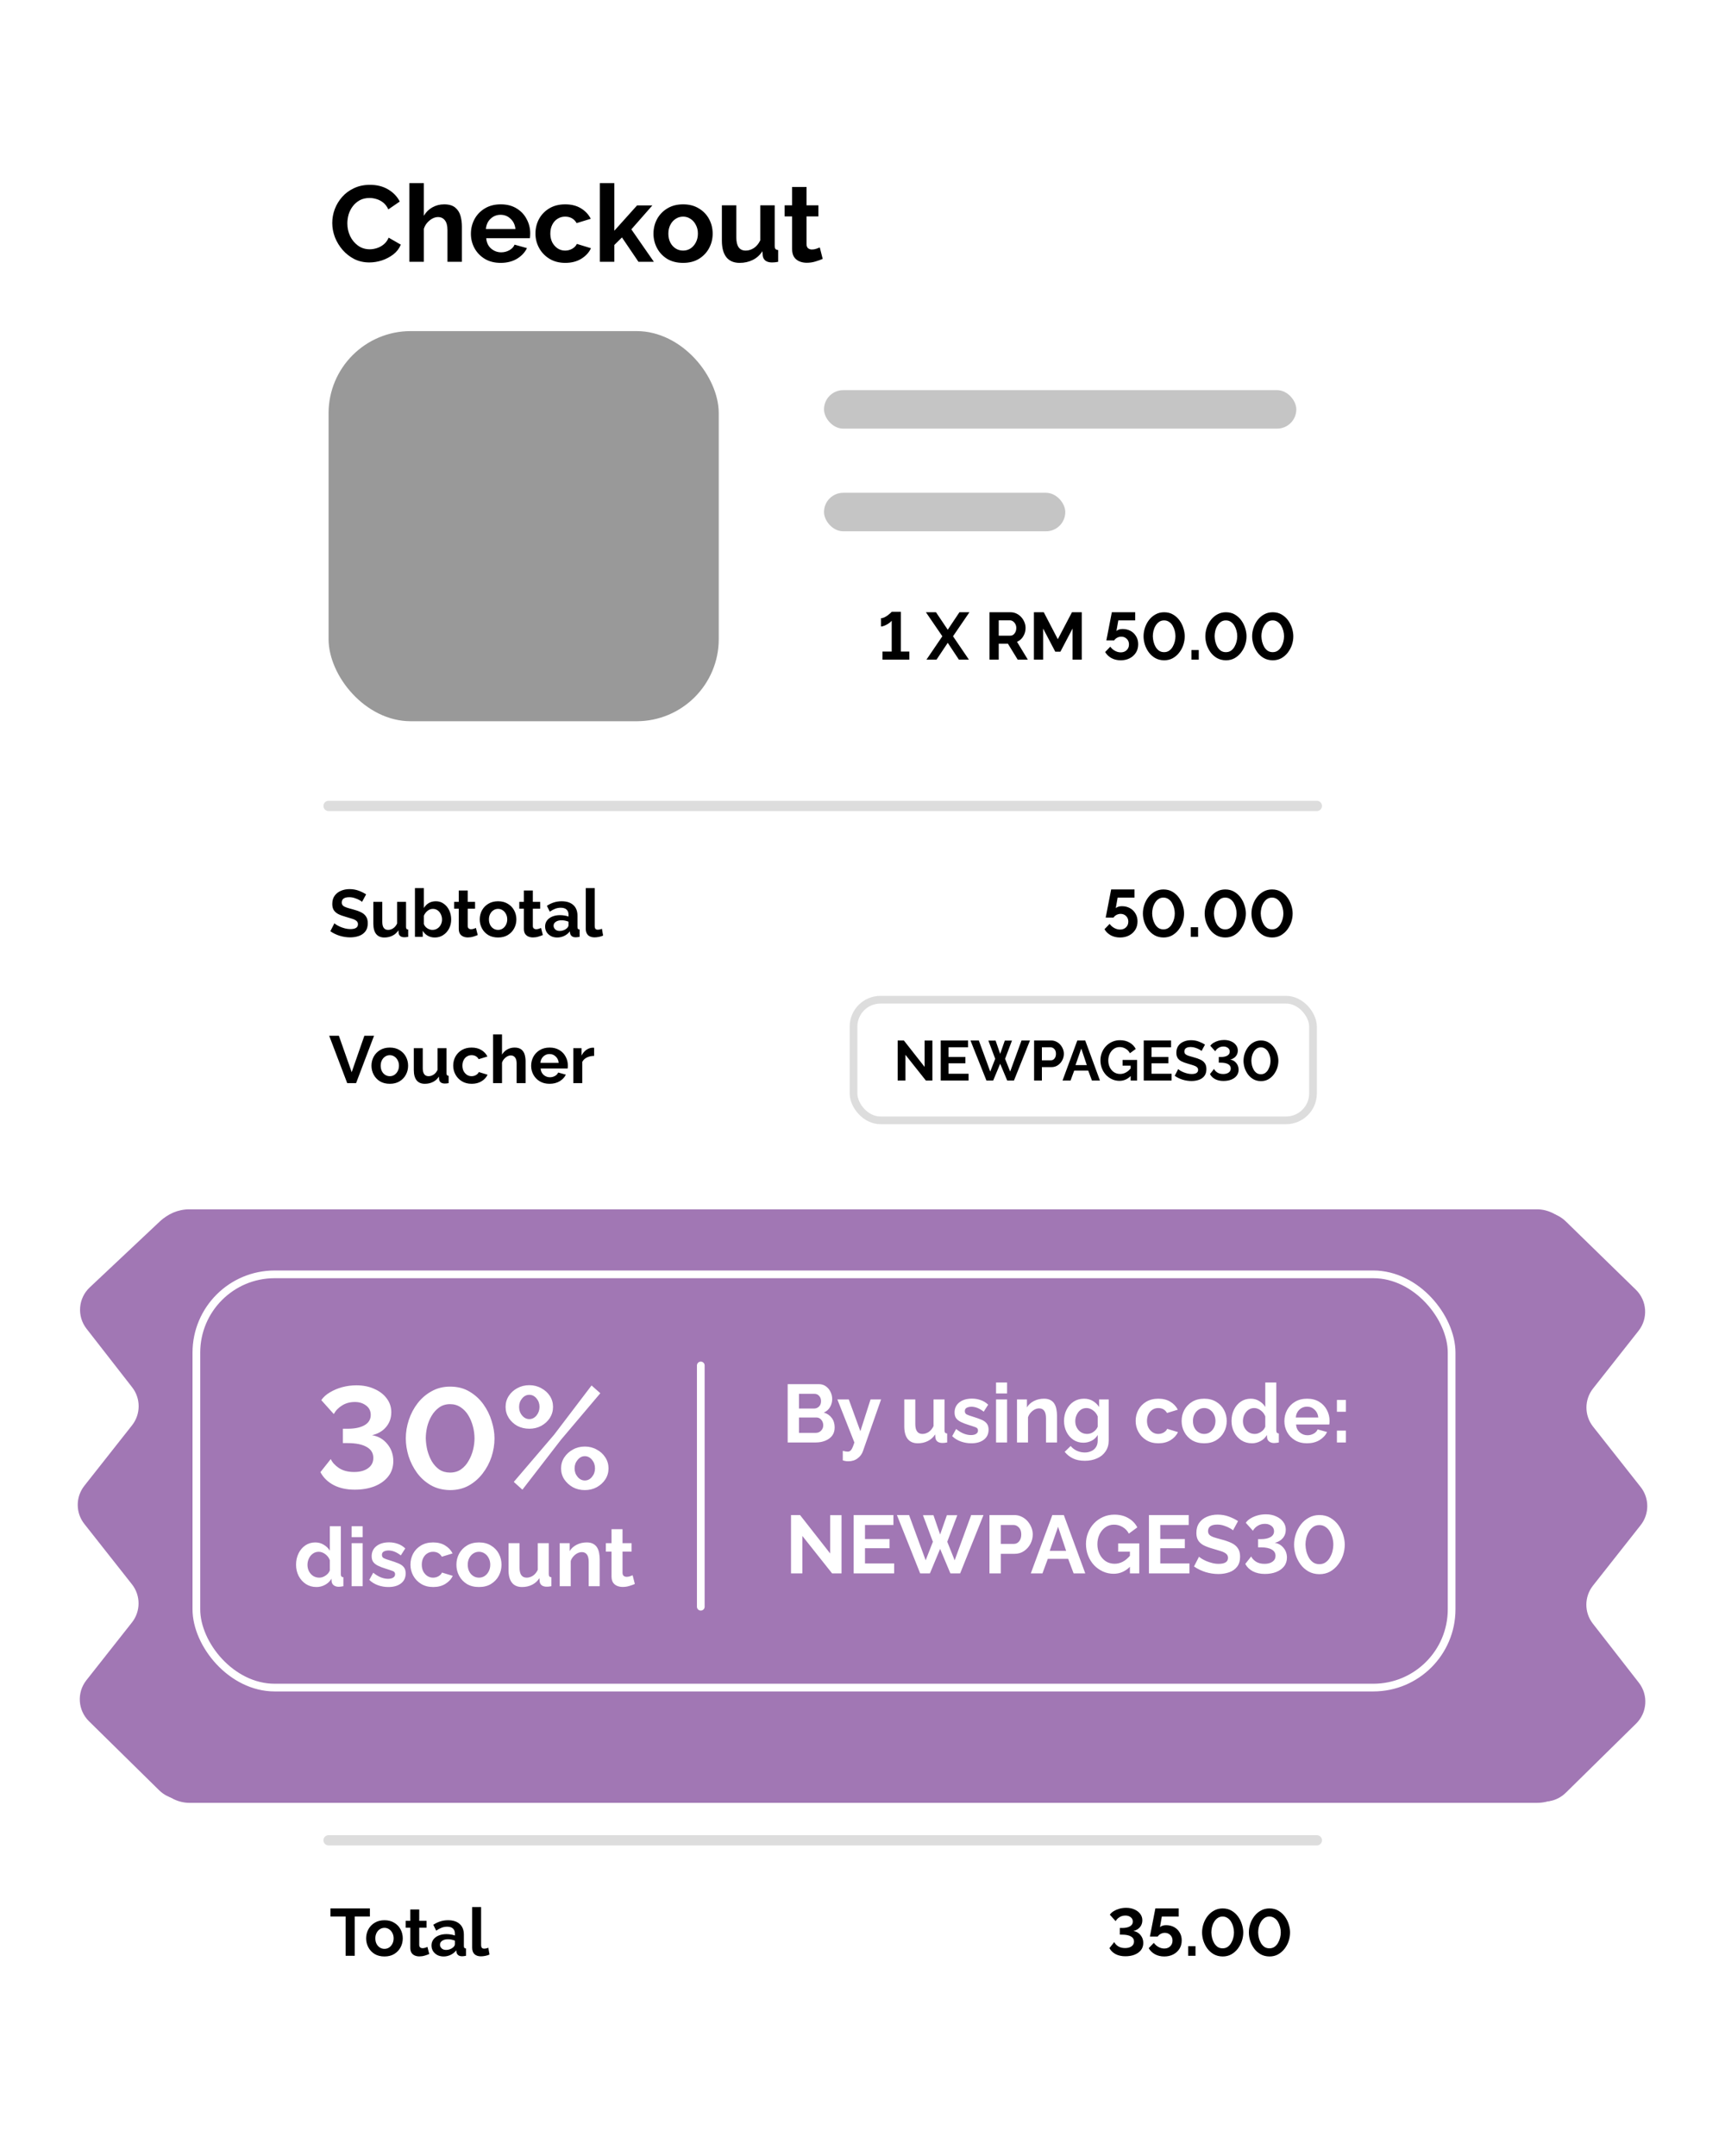 <svg width="672" height="840" viewBox="0 0 672 840" fill="none" xmlns="http://www.w3.org/2000/svg">
<g filter="url(#filter0_d)">
<rect x="96" y="15" width="450" height="789" rx="32" fill="white"/>
</g>
<path d="M129.436 86.88C129.436 85.06 129.758 83.268 130.402 81.504C131.074 79.74 132.04 78.144 133.3 76.716C134.56 75.288 136.1 74.154 137.92 73.314C139.74 72.446 141.812 72.012 144.136 72.012C146.852 72.012 149.218 72.614 151.234 73.818C153.25 75.022 154.748 76.59 155.728 78.522L151.276 81.588C150.772 80.468 150.114 79.586 149.302 78.942C148.49 78.298 147.608 77.836 146.656 77.556C145.732 77.276 144.836 77.136 143.968 77.136C142.512 77.136 141.238 77.43 140.146 78.018C139.082 78.606 138.186 79.376 137.458 80.328C136.73 81.28 136.184 82.344 135.82 83.52C135.484 84.696 135.316 85.872 135.316 87.048C135.316 88.812 135.68 90.464 136.408 92.004C137.136 93.516 138.158 94.748 139.474 95.7C140.79 96.652 142.316 97.128 144.052 97.128C144.948 97.128 145.872 96.974 146.824 96.666C147.804 96.358 148.7 95.868 149.512 95.196C150.324 94.524 150.954 93.656 151.402 92.592L156.148 95.322C155.532 96.806 154.566 98.066 153.25 99.102C151.934 100.11 150.45 100.894 148.798 101.454C147.146 101.986 145.508 102.252 143.884 102.252C141.756 102.252 139.81 101.818 138.046 100.95C136.31 100.054 134.798 98.878 133.51 97.422C132.222 95.938 131.214 94.286 130.486 92.466C129.786 90.618 129.436 88.756 129.436 86.88ZM179.943 102H174.315V89.652C174.315 87.944 173.979 86.67 173.307 85.83C172.663 84.99 171.767 84.57 170.619 84.57C169.919 84.57 169.191 84.766 168.435 85.158C167.707 85.55 167.035 86.096 166.419 86.796C165.831 87.468 165.397 88.252 165.117 89.148V102H159.489V71.34H165.117V84.066C165.929 82.666 167.035 81.574 168.435 80.79C169.835 80.006 171.361 79.614 173.013 79.614C174.889 79.614 176.331 80.034 177.339 80.874C178.347 81.714 179.033 82.792 179.397 84.108C179.761 85.424 179.943 86.81 179.943 88.266V102ZM195.042 102.42C192.662 102.42 190.604 101.902 188.868 100.866C187.16 99.83 185.83 98.458 184.878 96.75C183.926 95.014 183.45 93.138 183.45 91.122C183.45 89.05 183.912 87.146 184.836 85.41C185.788 83.646 187.132 82.246 188.868 81.21C190.604 80.146 192.676 79.614 195.084 79.614C197.492 79.614 199.55 80.146 201.258 81.21C202.966 82.246 204.268 83.632 205.164 85.368C206.088 87.076 206.55 88.924 206.55 90.912C206.55 91.64 206.508 92.27 206.424 92.802H189.414C189.554 94.51 190.184 95.854 191.304 96.834C192.452 97.814 193.768 98.304 195.252 98.304C196.372 98.304 197.422 98.038 198.402 97.506C199.41 96.946 200.096 96.218 200.46 95.322L205.29 96.666C204.478 98.346 203.176 99.732 201.384 100.824C199.592 101.888 197.478 102.42 195.042 102.42ZM189.288 89.232H200.796C200.628 87.58 199.998 86.25 198.906 85.242C197.842 84.206 196.54 83.688 195 83.688C193.488 83.688 192.186 84.206 191.094 85.242C190.03 86.25 189.428 87.58 189.288 89.232ZM220.227 102.42C217.847 102.42 215.789 101.888 214.053 100.824C212.317 99.76 210.973 98.36 210.021 96.624C209.069 94.888 208.593 93.012 208.593 90.996C208.593 88.952 209.055 87.062 209.979 85.326C210.931 83.59 212.275 82.204 214.011 81.168C215.747 80.132 217.805 79.614 220.185 79.614C222.593 79.614 224.637 80.132 226.317 81.168C228.025 82.204 229.299 83.562 230.139 85.242L224.637 86.922C223.657 85.242 222.159 84.402 220.143 84.402C219.051 84.402 218.071 84.682 217.203 85.242C216.335 85.774 215.649 86.544 215.145 87.552C214.641 88.532 214.389 89.68 214.389 90.996C214.389 92.284 214.641 93.432 215.145 94.44C215.677 95.42 216.377 96.204 217.245 96.792C218.113 97.352 219.079 97.632 220.143 97.632C221.151 97.632 222.075 97.394 222.915 96.918C223.783 96.414 224.385 95.784 224.721 95.028L230.223 96.708C229.467 98.36 228.207 99.732 226.443 100.824C224.707 101.888 222.635 102.42 220.227 102.42ZM248.722 102L242.296 92.508L239.314 95.448V102H233.686V71.34H239.314V89.904L248.176 80.034H254.14L245.95 89.358L254.728 102H248.722ZM266.122 102.42C263.714 102.42 261.642 101.902 259.906 100.866C258.198 99.802 256.882 98.402 255.958 96.666C255.034 94.93 254.572 93.054 254.572 91.038C254.572 88.994 255.034 87.104 255.958 85.368C256.91 83.632 258.24 82.246 259.948 81.21C261.684 80.146 263.742 79.614 266.122 79.614C268.502 79.614 270.546 80.146 272.254 81.21C273.99 82.246 275.32 83.632 276.244 85.368C277.168 87.104 277.63 88.994 277.63 91.038C277.63 93.054 277.168 94.93 276.244 96.666C275.32 98.402 273.99 99.802 272.254 100.866C270.546 101.902 268.502 102.42 266.122 102.42ZM260.368 91.038C260.368 92.326 260.62 93.474 261.124 94.482C261.628 95.462 262.314 96.232 263.182 96.792C264.05 97.352 265.03 97.632 266.122 97.632C267.186 97.632 268.152 97.352 269.02 96.792C269.888 96.204 270.574 95.42 271.078 94.44C271.61 93.432 271.876 92.284 271.876 90.996C271.876 89.736 271.61 88.616 271.078 87.636C270.574 86.628 269.888 85.844 269.02 85.284C268.152 84.696 267.186 84.402 266.122 84.402C265.03 84.402 264.05 84.696 263.182 85.284C262.314 85.844 261.628 86.628 261.124 87.636C260.62 88.616 260.368 89.75 260.368 91.038ZM281.218 93.768V79.992H286.846V92.55C286.846 95.938 288.064 97.632 290.5 97.632C291.592 97.632 292.642 97.31 293.65 96.666C294.686 95.994 295.526 94.986 296.17 93.642V79.992H301.798V95.7C301.798 96.316 301.896 96.75 302.092 97.002C302.288 97.226 302.638 97.366 303.142 97.422V102C302.582 102.112 302.106 102.182 301.714 102.21C301.35 102.238 301.014 102.252 300.706 102.252C299.698 102.252 298.872 102.028 298.228 101.58C297.612 101.104 297.248 100.46 297.136 99.648L297.01 97.884C296.03 99.396 294.77 100.53 293.23 101.286C291.69 102.042 289.996 102.42 288.148 102.42C285.88 102.42 284.158 101.692 282.982 100.236C281.806 98.752 281.218 96.596 281.218 93.768ZM320.497 100.866C319.741 101.202 318.803 101.538 317.683 101.874C316.591 102.21 315.457 102.378 314.281 102.378C313.245 102.378 312.293 102.196 311.425 101.832C310.557 101.468 309.857 100.894 309.325 100.11C308.821 99.298 308.569 98.248 308.569 96.96V84.318H305.671V79.992H308.569V72.852H314.197V79.992H318.817V84.318H314.197V95.07C314.197 95.826 314.393 96.372 314.785 96.708C315.205 97.044 315.709 97.212 316.297 97.212C316.885 97.212 317.459 97.114 318.019 96.918C318.579 96.722 319.027 96.554 319.363 96.414L320.497 100.866Z" fill="black"/>
<rect x="128" y="129" width="152" height="152" rx="32" fill="#999999"/>
<rect x="321" y="152" width="184" height="15" rx="7.5" fill="#C5C5C5"/>
<rect x="321" y="192" width="94" height="15" rx="7.5" fill="#C5C5C5"/>
<path d="M354.24 253.854V257H343.788V253.854H347.376V241.842C347.186 242.102 346.848 242.414 346.362 242.778C345.877 243.125 345.34 243.428 344.75 243.688C344.178 243.948 343.658 244.078 343.19 244.078V240.854C343.641 240.854 344.109 240.733 344.594 240.49C345.08 240.247 345.53 239.97 345.946 239.658C346.362 239.329 346.7 239.043 346.96 238.8C347.238 238.54 347.376 238.393 347.376 238.358H350.938V253.854H354.24ZM364.633 238.54L369.209 245.352L373.759 238.54H377.659L371.263 247.9L377.451 257H373.551L369.209 250.448L364.841 257H360.915L367.103 247.9L360.707 238.54H364.633ZM385.485 257V238.54H393.649C394.498 238.54 395.278 238.713 395.989 239.06C396.717 239.407 397.341 239.875 397.861 240.464C398.398 241.053 398.805 241.712 399.083 242.44C399.377 243.168 399.525 243.913 399.525 244.676C399.525 245.855 399.221 246.938 398.615 247.926C398.025 248.914 397.219 249.625 396.197 250.058L400.409 257H396.457L392.661 250.812H389.073V257H385.485ZM389.073 247.666H393.571C394.247 247.666 394.801 247.38 395.235 246.808C395.685 246.219 395.911 245.508 395.911 244.676C395.911 244.104 395.789 243.593 395.547 243.142C395.304 242.691 394.992 242.336 394.611 242.076C394.247 241.816 393.848 241.686 393.415 241.686H389.073V247.666ZM417.83 257V244.884L413.098 253.906H411.096L406.364 244.884V257H402.776V238.54H406.624L412.084 249.044L417.596 238.54H421.418V257H417.83ZM436.588 257.26C435.253 257.26 434.048 256.974 432.974 256.402C431.916 255.813 431.102 255.024 430.53 254.036L432.532 251.956C433.017 252.632 433.624 253.169 434.352 253.568C435.08 253.967 435.834 254.166 436.614 254.166C437.55 254.166 438.312 253.88 438.902 253.308C439.508 252.736 439.812 251.991 439.812 251.072C439.812 250.188 439.526 249.469 438.954 248.914C438.382 248.342 437.671 248.056 436.822 248.056C436.267 248.056 435.738 248.186 435.236 248.446C434.733 248.706 434.334 249.061 434.04 249.512H430.998L433.13 238.54H442.23V241.712H435.652L434.924 245.846C435.132 245.621 435.435 245.439 435.834 245.3C436.232 245.144 436.726 245.066 437.316 245.066C438.477 245.066 439.517 245.317 440.436 245.82C441.354 246.323 442.074 247.025 442.594 247.926C443.131 248.81 443.4 249.833 443.4 250.994C443.4 252.242 443.105 253.334 442.516 254.27C441.926 255.206 441.112 255.943 440.072 256.48C439.049 257 437.888 257.26 436.588 257.26ZM453.496 257.26C452.179 257.243 451.018 256.948 450.012 256.376C449.024 255.804 448.192 255.059 447.516 254.14C446.84 253.204 446.329 252.19 445.982 251.098C445.653 250.006 445.488 248.94 445.488 247.9C445.488 246.791 445.67 245.681 446.034 244.572C446.398 243.463 446.927 242.457 447.62 241.556C448.331 240.637 449.18 239.909 450.168 239.372C451.156 238.817 452.266 238.54 453.496 238.54C454.831 238.54 455.992 238.835 456.98 239.424C457.986 240.013 458.826 240.776 459.502 241.712C460.178 242.648 460.681 243.662 461.01 244.754C461.357 245.846 461.53 246.895 461.53 247.9C461.53 249.027 461.348 250.145 460.984 251.254C460.62 252.346 460.083 253.351 459.372 254.27C458.679 255.171 457.838 255.899 456.85 256.454C455.862 256.991 454.744 257.26 453.496 257.26ZM449.102 247.9C449.12 248.611 449.215 249.33 449.388 250.058C449.579 250.786 449.848 251.453 450.194 252.06C450.558 252.667 451.009 253.161 451.546 253.542C452.101 253.906 452.751 254.088 453.496 254.088C454.276 254.088 454.944 253.889 455.498 253.49C456.053 253.091 456.504 252.58 456.85 251.956C457.214 251.332 457.483 250.665 457.656 249.954C457.83 249.243 457.916 248.559 457.916 247.9C457.916 247.189 457.821 246.47 457.63 245.742C457.44 245.014 457.162 244.347 456.798 243.74C456.434 243.133 455.975 242.648 455.42 242.284C454.866 241.903 454.224 241.712 453.496 241.712C452.734 241.712 452.075 241.911 451.52 242.31C450.966 242.709 450.506 243.22 450.142 243.844C449.778 244.468 449.51 245.144 449.336 245.872C449.18 246.583 449.102 247.259 449.102 247.9ZM464.135 257V253.256H466.995V257H464.135ZM477.567 257.26C476.249 257.243 475.088 256.948 474.083 256.376C473.095 255.804 472.263 255.059 471.587 254.14C470.911 253.204 470.399 252.19 470.053 251.098C469.723 250.006 469.559 248.94 469.559 247.9C469.559 246.791 469.741 245.681 470.105 244.572C470.469 243.463 470.997 242.457 471.691 241.556C472.401 240.637 473.251 239.909 474.239 239.372C475.227 238.817 476.336 238.54 477.567 238.54C478.901 238.54 480.063 238.835 481.051 239.424C482.056 240.013 482.897 240.776 483.573 241.712C484.249 242.648 484.751 243.662 485.081 244.754C485.427 245.846 485.601 246.895 485.601 247.9C485.601 249.027 485.419 250.145 485.055 251.254C484.691 252.346 484.153 253.351 483.443 254.27C482.749 255.171 481.909 255.899 480.921 256.454C479.933 256.991 478.815 257.26 477.567 257.26ZM473.173 247.9C473.19 248.611 473.285 249.33 473.459 250.058C473.649 250.786 473.918 251.453 474.265 252.06C474.629 252.667 475.079 253.161 475.617 253.542C476.171 253.906 476.821 254.088 477.567 254.088C478.347 254.088 479.014 253.889 479.569 253.49C480.123 253.091 480.574 252.58 480.921 251.956C481.285 251.332 481.553 250.665 481.727 249.954C481.9 249.243 481.987 248.559 481.987 247.9C481.987 247.189 481.891 246.47 481.701 245.742C481.51 245.014 481.233 244.347 480.869 243.74C480.505 243.133 480.045 242.648 479.491 242.284C478.936 241.903 478.295 241.712 477.567 241.712C476.804 241.712 476.145 241.911 475.591 242.31C475.036 242.709 474.577 243.22 474.213 243.844C473.849 244.468 473.58 245.144 473.407 245.872C473.251 246.583 473.173 247.259 473.173 247.9ZM495.797 257.26C494.48 257.243 493.319 256.948 492.313 256.376C491.325 255.804 490.493 255.059 489.817 254.14C489.141 253.204 488.63 252.19 488.283 251.098C487.954 250.006 487.789 248.94 487.789 247.9C487.789 246.791 487.971 245.681 488.335 244.572C488.699 243.463 489.228 242.457 489.921 241.556C490.632 240.637 491.481 239.909 492.469 239.372C493.457 238.817 494.567 238.54 495.797 238.54C497.132 238.54 498.293 238.835 499.281 239.424C500.287 240.013 501.127 240.776 501.803 241.712C502.479 242.648 502.982 243.662 503.311 244.754C503.658 245.846 503.831 246.895 503.831 247.9C503.831 249.027 503.649 250.145 503.285 251.254C502.921 252.346 502.384 253.351 501.673 254.27C500.98 255.171 500.139 255.899 499.151 256.454C498.163 256.991 497.045 257.26 495.797 257.26ZM491.403 247.9C491.421 248.611 491.516 249.33 491.689 250.058C491.88 250.786 492.149 251.453 492.495 252.06C492.859 252.667 493.31 253.161 493.847 253.542C494.402 253.906 495.052 254.088 495.797 254.088C496.577 254.088 497.245 253.889 497.799 253.49C498.354 253.091 498.805 252.58 499.151 251.956C499.515 251.332 499.784 250.665 499.957 249.954C500.131 249.243 500.217 248.559 500.217 247.9C500.217 247.189 500.122 246.47 499.931 245.742C499.741 245.014 499.463 244.347 499.099 243.74C498.735 243.133 498.276 242.648 497.721 242.284C497.167 241.903 496.525 241.712 495.797 241.712C495.035 241.712 494.376 241.911 493.821 242.31C493.267 242.709 492.807 243.22 492.443 243.844C492.079 244.468 491.811 245.144 491.637 245.872C491.481 246.583 491.403 247.259 491.403 247.9Z" fill="black"/>
<path d="M141.038 351.376C140.882 351.203 140.553 350.977 140.05 350.7C139.548 350.405 138.941 350.145 138.23 349.92C137.537 349.677 136.818 349.556 136.072 349.556C134.114 349.556 133.134 350.249 133.134 351.636C133.134 352.139 133.29 352.537 133.602 352.832C133.914 353.127 134.382 353.378 135.006 353.586C135.63 353.794 136.41 354.019 137.346 354.262C138.56 354.574 139.608 354.938 140.492 355.354C141.394 355.77 142.078 356.325 142.546 357.018C143.032 357.694 143.274 358.595 143.274 359.722C143.274 361.039 142.954 362.105 142.312 362.92C141.688 363.717 140.856 364.298 139.816 364.662C138.776 365.026 137.65 365.208 136.436 365.208C135.05 365.208 133.672 365 132.302 364.584C130.95 364.151 129.746 363.561 128.688 362.816L130.274 359.722C130.43 359.878 130.708 360.086 131.106 360.346C131.505 360.589 131.99 360.84 132.562 361.1C133.134 361.343 133.758 361.551 134.434 361.724C135.11 361.897 135.795 361.984 136.488 361.984C138.464 361.984 139.452 361.351 139.452 360.086C139.452 359.549 139.253 359.115 138.854 358.786C138.456 358.457 137.892 358.179 137.164 357.954C136.454 357.729 135.622 357.477 134.668 357.2C133.49 356.871 132.51 356.507 131.73 356.108C130.968 355.692 130.396 355.181 130.014 354.574C129.633 353.95 129.442 353.161 129.442 352.208C129.442 350.943 129.737 349.885 130.326 349.036C130.933 348.169 131.748 347.519 132.77 347.086C133.793 346.635 134.928 346.41 136.176 346.41C137.459 346.41 138.655 346.618 139.764 347.034C140.874 347.45 141.827 347.927 142.624 348.464L141.038 351.376ZM145.441 359.904V351.376H148.925V359.15C148.925 361.247 149.679 362.296 151.187 362.296C151.863 362.296 152.513 362.097 153.137 361.698C153.779 361.282 154.299 360.658 154.697 359.826V351.376H158.181V361.1C158.181 361.481 158.242 361.75 158.363 361.906C158.485 362.045 158.701 362.131 159.013 362.166V365C158.667 365.069 158.372 365.113 158.129 365.13C157.904 365.147 157.696 365.156 157.505 365.156C156.881 365.156 156.37 365.017 155.971 364.74C155.59 364.445 155.365 364.047 155.295 363.544L155.217 362.452C154.611 363.388 153.831 364.09 152.877 364.558C151.924 365.026 150.875 365.26 149.731 365.26C148.327 365.26 147.261 364.809 146.533 363.908C145.805 362.989 145.441 361.655 145.441 359.904ZM169.392 365.26C168.352 365.26 167.424 365.026 166.61 364.558C165.795 364.09 165.154 363.449 164.686 362.634V365H161.644V346.02H165.128V353.768C165.613 352.953 166.246 352.312 167.026 351.844C167.823 351.376 168.75 351.142 169.808 351.142C170.986 351.142 172.018 351.471 172.902 352.13C173.803 352.771 174.505 353.629 175.008 354.704C175.51 355.779 175.762 356.957 175.762 358.24C175.762 359.557 175.484 360.745 174.93 361.802C174.375 362.859 173.612 363.7 172.642 364.324C171.688 364.948 170.605 365.26 169.392 365.26ZM168.43 362.296C169.175 362.296 169.825 362.114 170.38 361.75C170.952 361.386 171.394 360.901 171.706 360.294C172.035 359.67 172.2 358.994 172.2 358.266C172.2 357.521 172.044 356.836 171.732 356.212C171.437 355.571 171.021 355.059 170.484 354.678C169.946 354.297 169.331 354.106 168.638 354.106C167.875 354.106 167.173 354.366 166.532 354.886C165.908 355.389 165.44 356.013 165.128 356.758V360.008C165.353 360.684 165.795 361.239 166.454 361.672C167.112 362.088 167.771 362.296 168.43 362.296ZM186.108 364.298C185.64 364.506 185.06 364.714 184.366 364.922C183.69 365.13 182.988 365.234 182.26 365.234C181.619 365.234 181.03 365.121 180.492 364.896C179.955 364.671 179.522 364.315 179.192 363.83C178.88 363.327 178.724 362.677 178.724 361.88V354.054H176.93V351.376H178.724V346.956H182.208V351.376H185.068V354.054H182.208V360.71C182.208 361.178 182.33 361.516 182.572 361.724C182.832 361.932 183.144 362.036 183.508 362.036C183.872 362.036 184.228 361.975 184.574 361.854C184.921 361.733 185.198 361.629 185.406 361.542L186.108 364.298ZM194.037 365.26C192.547 365.26 191.264 364.939 190.189 364.298C189.132 363.639 188.317 362.773 187.745 361.698C187.173 360.623 186.887 359.462 186.887 358.214C186.887 356.949 187.173 355.779 187.745 354.704C188.335 353.629 189.158 352.771 190.215 352.13C191.29 351.471 192.564 351.142 194.037 351.142C195.511 351.142 196.776 351.471 197.833 352.13C198.908 352.771 199.731 353.629 200.303 354.704C200.875 355.779 201.161 356.949 201.161 358.214C201.161 359.462 200.875 360.623 200.303 361.698C199.731 362.773 198.908 363.639 197.833 364.298C196.776 364.939 195.511 365.26 194.037 365.26ZM190.475 358.214C190.475 359.011 190.631 359.722 190.943 360.346C191.255 360.953 191.68 361.429 192.217 361.776C192.755 362.123 193.361 362.296 194.037 362.296C194.696 362.296 195.294 362.123 195.831 361.776C196.369 361.412 196.793 360.927 197.105 360.32C197.435 359.696 197.599 358.985 197.599 358.188C197.599 357.408 197.435 356.715 197.105 356.108C196.793 355.484 196.369 354.999 195.831 354.652C195.294 354.288 194.696 354.106 194.037 354.106C193.361 354.106 192.755 354.288 192.217 354.652C191.68 354.999 191.255 355.484 190.943 356.108C190.631 356.715 190.475 357.417 190.475 358.214ZM211.474 364.298C211.006 364.506 210.425 364.714 209.732 364.922C209.056 365.13 208.354 365.234 207.626 365.234C206.984 365.234 206.395 365.121 205.858 364.896C205.32 364.671 204.887 364.315 204.558 363.83C204.246 363.327 204.09 362.677 204.09 361.88V354.054H202.296V351.376H204.09V346.956H207.574V351.376H210.434V354.054H207.574V360.71C207.574 361.178 207.695 361.516 207.938 361.724C208.198 361.932 208.51 362.036 208.874 362.036C209.238 362.036 209.593 361.975 209.94 361.854C210.286 361.733 210.564 361.629 210.772 361.542L211.474 364.298ZM212.352 360.97C212.352 360.086 212.595 359.315 213.08 358.656C213.583 357.98 214.276 357.46 215.16 357.096C216.044 356.732 217.058 356.55 218.202 356.55C218.774 356.55 219.355 356.602 219.944 356.706C220.533 356.793 221.045 356.923 221.478 357.096V356.368C221.478 355.501 221.218 354.834 220.698 354.366C220.195 353.898 219.441 353.664 218.436 353.664C217.691 353.664 216.98 353.794 216.304 354.054C215.628 354.314 214.917 354.695 214.172 355.198L213.054 352.91C213.955 352.321 214.874 351.879 215.81 351.584C216.763 351.289 217.76 351.142 218.8 351.142C220.741 351.142 222.249 351.627 223.324 352.598C224.416 353.569 224.962 354.955 224.962 356.758V361.1C224.962 361.481 225.023 361.75 225.144 361.906C225.265 362.045 225.482 362.131 225.794 362.166V365C225.482 365.069 225.196 365.113 224.936 365.13C224.693 365.165 224.485 365.182 224.312 365.182C223.619 365.182 223.09 365.026 222.726 364.714C222.362 364.402 222.145 364.021 222.076 363.57L221.998 362.868C221.391 363.648 220.646 364.246 219.762 364.662C218.895 365.061 218.003 365.26 217.084 365.26C216.165 365.26 215.351 365.078 214.64 364.714C213.929 364.333 213.366 363.821 212.95 363.18C212.551 362.521 212.352 361.785 212.352 360.97ZM220.828 361.672C221.261 361.256 221.478 360.857 221.478 360.476V359.098C220.577 358.734 219.667 358.552 218.748 358.552C217.829 358.552 217.084 358.751 216.512 359.15C215.94 359.531 215.654 360.043 215.654 360.684C215.654 361.204 215.862 361.672 216.278 362.088C216.694 362.504 217.292 362.712 218.072 362.712C218.592 362.712 219.095 362.617 219.58 362.426C220.083 362.235 220.499 361.984 220.828 361.672ZM228.192 346.02H231.676V360.632C231.676 361.273 231.78 361.698 231.988 361.906C232.196 362.114 232.482 362.218 232.846 362.218C233.123 362.218 233.409 362.183 233.704 362.114C233.999 362.045 234.259 361.958 234.484 361.854L234.952 364.506C234.484 364.731 233.938 364.905 233.314 365.026C232.69 365.147 232.127 365.208 231.624 365.208C230.532 365.208 229.683 364.922 229.076 364.35C228.487 363.761 228.192 362.929 228.192 361.854V346.02Z" fill="black"/>
<path d="M132.012 403.54L137.004 417.736L141.944 403.54H145.714L138.72 422H135.262L128.242 403.54H132.012ZM151.861 422.26C150.371 422.26 149.088 421.939 148.013 421.298C146.956 420.639 146.141 419.773 145.569 418.698C144.997 417.623 144.711 416.462 144.711 415.214C144.711 413.949 144.997 412.779 145.569 411.704C146.159 410.629 146.982 409.771 148.039 409.13C149.114 408.471 150.388 408.142 151.861 408.142C153.335 408.142 154.6 408.471 155.657 409.13C156.732 409.771 157.555 410.629 158.127 411.704C158.699 412.779 158.985 413.949 158.985 415.214C158.985 416.462 158.699 417.623 158.127 418.698C157.555 419.773 156.732 420.639 155.657 421.298C154.6 421.939 153.335 422.26 151.861 422.26ZM148.299 415.214C148.299 416.011 148.455 416.722 148.767 417.346C149.079 417.953 149.504 418.429 150.041 418.776C150.579 419.123 151.185 419.296 151.861 419.296C152.52 419.296 153.118 419.123 153.655 418.776C154.193 418.412 154.617 417.927 154.929 417.32C155.259 416.696 155.423 415.985 155.423 415.188C155.423 414.408 155.259 413.715 154.929 413.108C154.617 412.484 154.193 411.999 153.655 411.652C153.118 411.288 152.52 411.106 151.861 411.106C151.185 411.106 150.579 411.288 150.041 411.652C149.504 411.999 149.079 412.484 148.767 413.108C148.455 413.715 148.299 414.417 148.299 415.214ZM161.207 416.904V408.376H164.691V416.15C164.691 418.247 165.445 419.296 166.953 419.296C167.629 419.296 168.279 419.097 168.903 418.698C169.544 418.282 170.064 417.658 170.463 416.826V408.376H173.947V418.1C173.947 418.481 174.008 418.75 174.129 418.906C174.25 419.045 174.467 419.131 174.779 419.166V422C174.432 422.069 174.138 422.113 173.895 422.13C173.67 422.147 173.462 422.156 173.271 422.156C172.647 422.156 172.136 422.017 171.737 421.74C171.356 421.445 171.13 421.047 171.061 420.544L170.983 419.452C170.376 420.388 169.596 421.09 168.643 421.558C167.69 422.026 166.641 422.26 165.497 422.26C164.093 422.26 163.027 421.809 162.299 420.908C161.571 419.989 161.207 418.655 161.207 416.904ZM183.753 422.26C182.28 422.26 181.006 421.931 179.931 421.272C178.857 420.613 178.025 419.747 177.435 418.672C176.846 417.597 176.551 416.436 176.551 415.188C176.551 413.923 176.837 412.753 177.409 411.678C177.999 410.603 178.831 409.745 179.905 409.104C180.98 408.463 182.254 408.142 183.727 408.142C185.218 408.142 186.483 408.463 187.523 409.104C188.581 409.745 189.369 410.586 189.889 411.626L186.483 412.666C185.877 411.626 184.949 411.106 183.701 411.106C183.025 411.106 182.419 411.279 181.881 411.626C181.344 411.955 180.919 412.432 180.607 413.056C180.295 413.663 180.139 414.373 180.139 415.188C180.139 415.985 180.295 416.696 180.607 417.32C180.937 417.927 181.37 418.412 181.907 418.776C182.445 419.123 183.043 419.296 183.701 419.296C184.325 419.296 184.897 419.149 185.417 418.854C185.955 418.542 186.327 418.152 186.535 417.684L189.941 418.724C189.473 419.747 188.693 420.596 187.601 421.272C186.527 421.931 185.244 422.26 183.753 422.26ZM204.747 422H201.263V414.356C201.263 413.299 201.055 412.51 200.639 411.99C200.24 411.47 199.686 411.21 198.975 411.21C198.542 411.21 198.091 411.331 197.623 411.574C197.172 411.817 196.756 412.155 196.375 412.588C196.011 413.004 195.742 413.489 195.569 414.044V422H192.085V403.02H195.569V410.898C196.072 410.031 196.756 409.355 197.623 408.87C198.49 408.385 199.434 408.142 200.457 408.142C201.618 408.142 202.511 408.402 203.135 408.922C203.759 409.442 204.184 410.109 204.409 410.924C204.634 411.739 204.747 412.597 204.747 413.498V422ZM214.094 422.26C212.621 422.26 211.347 421.939 210.272 421.298C209.215 420.657 208.392 419.807 207.802 418.75C207.213 417.675 206.918 416.514 206.918 415.266C206.918 413.983 207.204 412.805 207.776 411.73C208.366 410.638 209.198 409.771 210.272 409.13C211.347 408.471 212.63 408.142 214.12 408.142C215.611 408.142 216.885 408.471 217.942 409.13C219 409.771 219.806 410.629 220.36 411.704C220.932 412.761 221.218 413.905 221.218 415.136C221.218 415.587 221.192 415.977 221.14 416.306H210.61C210.697 417.363 211.087 418.195 211.78 418.802C212.491 419.409 213.306 419.712 214.224 419.712C214.918 419.712 215.568 419.547 216.174 419.218C216.798 418.871 217.223 418.421 217.448 417.866L220.438 418.698C219.936 419.738 219.13 420.596 218.02 421.272C216.911 421.931 215.602 422.26 214.094 422.26ZM210.532 414.096H217.656C217.552 413.073 217.162 412.25 216.486 411.626C215.828 410.985 215.022 410.664 214.068 410.664C213.132 410.664 212.326 410.985 211.65 411.626C210.992 412.25 210.619 413.073 210.532 414.096ZM231.453 411.392C230.396 411.392 229.451 411.6 228.619 412.016C227.787 412.415 227.189 412.995 226.825 413.758V422H223.341V408.376H226.539V411.288C227.007 410.352 227.614 409.615 228.359 409.078C229.122 408.541 229.919 408.246 230.751 408.194C231.115 408.194 231.349 408.203 231.453 408.22V411.392Z" fill="black"/>
<path d="M144.101 746.686H138.199V762H134.637V746.686H128.735V743.54H144.101V746.686ZM149.782 762.26C148.292 762.26 147.009 761.939 145.934 761.298C144.877 760.639 144.062 759.773 143.49 758.698C142.918 757.623 142.632 756.462 142.632 755.214C142.632 753.949 142.918 752.779 143.49 751.704C144.08 750.629 144.903 749.771 145.96 749.13C147.035 748.471 148.309 748.142 149.782 748.142C151.256 748.142 152.521 748.471 153.578 749.13C154.653 749.771 155.476 750.629 156.048 751.704C156.62 752.779 156.906 753.949 156.906 755.214C156.906 756.462 156.62 757.623 156.048 758.698C155.476 759.773 154.653 760.639 153.578 761.298C152.521 761.939 151.256 762.26 149.782 762.26ZM146.22 755.214C146.22 756.011 146.376 756.722 146.688 757.346C147 757.953 147.425 758.429 147.962 758.776C148.5 759.123 149.106 759.296 149.782 759.296C150.441 759.296 151.039 759.123 151.576 758.776C152.114 758.412 152.538 757.927 152.85 757.32C153.18 756.696 153.344 755.985 153.344 755.188C153.344 754.408 153.18 753.715 152.85 753.108C152.538 752.484 152.114 751.999 151.576 751.652C151.039 751.288 150.441 751.106 149.782 751.106C149.106 751.106 148.5 751.288 147.962 751.652C147.425 751.999 147 752.484 146.688 753.108C146.376 753.715 146.22 754.417 146.22 755.214ZM167.219 761.298C166.751 761.506 166.17 761.714 165.477 761.922C164.801 762.13 164.099 762.234 163.371 762.234C162.729 762.234 162.14 762.121 161.603 761.896C161.065 761.671 160.632 761.315 160.303 760.83C159.991 760.327 159.835 759.677 159.835 758.88V751.054H158.041V748.376H159.835V743.956H163.319V748.376H166.179V751.054H163.319V757.71C163.319 758.178 163.44 758.516 163.683 758.724C163.943 758.932 164.255 759.036 164.619 759.036C164.983 759.036 165.338 758.975 165.685 758.854C166.031 758.733 166.309 758.629 166.517 758.542L167.219 761.298ZM168.097 757.97C168.097 757.086 168.34 756.315 168.825 755.656C169.328 754.98 170.021 754.46 170.905 754.096C171.789 753.732 172.803 753.55 173.947 753.55C174.519 753.55 175.1 753.602 175.689 753.706C176.279 753.793 176.79 753.923 177.223 754.096V753.368C177.223 752.501 176.963 751.834 176.443 751.366C175.941 750.898 175.187 750.664 174.181 750.664C173.436 750.664 172.725 750.794 172.049 751.054C171.373 751.314 170.663 751.695 169.917 752.198L168.799 749.91C169.701 749.321 170.619 748.879 171.555 748.584C172.509 748.289 173.505 748.142 174.545 748.142C176.487 748.142 177.995 748.627 179.069 749.598C180.161 750.569 180.707 751.955 180.707 753.758V758.1C180.707 758.481 180.768 758.75 180.889 758.906C181.011 759.045 181.227 759.131 181.539 759.166V762C181.227 762.069 180.941 762.113 180.681 762.13C180.439 762.165 180.231 762.182 180.057 762.182C179.364 762.182 178.835 762.026 178.471 761.714C178.107 761.402 177.891 761.021 177.821 760.57L177.743 759.868C177.137 760.648 176.391 761.246 175.507 761.662C174.641 762.061 173.748 762.26 172.829 762.26C171.911 762.26 171.096 762.078 170.385 761.714C169.675 761.333 169.111 760.821 168.695 760.18C168.297 759.521 168.097 758.785 168.097 757.97ZM176.573 758.672C177.007 758.256 177.223 757.857 177.223 757.476V756.098C176.322 755.734 175.412 755.552 174.493 755.552C173.575 755.552 172.829 755.751 172.257 756.15C171.685 756.531 171.399 757.043 171.399 757.684C171.399 758.204 171.607 758.672 172.023 759.088C172.439 759.504 173.037 759.712 173.817 759.712C174.337 759.712 174.84 759.617 175.325 759.426C175.828 759.235 176.244 758.984 176.573 758.672ZM183.937 743.02H187.421V757.632C187.421 758.273 187.525 758.698 187.733 758.906C187.941 759.114 188.227 759.218 188.591 759.218C188.868 759.218 189.154 759.183 189.449 759.114C189.744 759.045 190.004 758.958 190.229 758.854L190.697 761.506C190.229 761.731 189.683 761.905 189.059 762.026C188.435 762.147 187.872 762.208 187.369 762.208C186.277 762.208 185.428 761.922 184.821 761.35C184.232 760.761 183.937 759.929 183.937 758.854V743.02Z" fill="black"/>
<path d="M436.327 365.26C434.992 365.26 433.788 364.974 432.713 364.402C431.656 363.813 430.841 363.024 430.269 362.036L432.271 359.956C432.756 360.632 433.363 361.169 434.091 361.568C434.819 361.967 435.573 362.166 436.353 362.166C437.289 362.166 438.052 361.88 438.641 361.308C439.248 360.736 439.551 359.991 439.551 359.072C439.551 358.188 439.265 357.469 438.693 356.914C438.121 356.342 437.41 356.056 436.561 356.056C436.006 356.056 435.478 356.186 434.975 356.446C434.472 356.706 434.074 357.061 433.779 357.512H430.737L432.869 346.54H441.969V349.712H435.391L434.663 353.846C434.871 353.621 435.174 353.439 435.573 353.3C435.972 353.144 436.466 353.066 437.055 353.066C438.216 353.066 439.256 353.317 440.175 353.82C441.094 354.323 441.813 355.025 442.333 355.926C442.87 356.81 443.139 357.833 443.139 358.994C443.139 360.242 442.844 361.334 442.255 362.27C441.666 363.206 440.851 363.943 439.811 364.48C438.788 365 437.627 365.26 436.327 365.26ZM453.236 365.26C451.918 365.243 450.757 364.948 449.752 364.376C448.764 363.804 447.932 363.059 447.256 362.14C446.58 361.204 446.068 360.19 445.722 359.098C445.392 358.006 445.228 356.94 445.228 355.9C445.228 354.791 445.41 353.681 445.774 352.572C446.138 351.463 446.666 350.457 447.36 349.556C448.07 348.637 448.92 347.909 449.908 347.372C450.896 346.817 452.005 346.54 453.236 346.54C454.57 346.54 455.732 346.835 456.72 347.424C457.725 348.013 458.566 348.776 459.242 349.712C459.918 350.648 460.42 351.662 460.75 352.754C461.096 353.846 461.27 354.895 461.27 355.9C461.27 357.027 461.088 358.145 460.724 359.254C460.36 360.346 459.822 361.351 459.112 362.27C458.418 363.171 457.578 363.899 456.59 364.454C455.602 364.991 454.484 365.26 453.236 365.26ZM448.842 355.9C448.859 356.611 448.954 357.33 449.128 358.058C449.318 358.786 449.587 359.453 449.934 360.06C450.298 360.667 450.748 361.161 451.286 361.542C451.84 361.906 452.49 362.088 453.236 362.088C454.016 362.088 454.683 361.889 455.238 361.49C455.792 361.091 456.243 360.58 456.59 359.956C456.954 359.332 457.222 358.665 457.396 357.954C457.569 357.243 457.656 356.559 457.656 355.9C457.656 355.189 457.56 354.47 457.37 353.742C457.179 353.014 456.902 352.347 456.538 351.74C456.174 351.133 455.714 350.648 455.16 350.284C454.605 349.903 453.964 349.712 453.236 349.712C452.473 349.712 451.814 349.911 451.26 350.31C450.705 350.709 450.246 351.22 449.882 351.844C449.518 352.468 449.249 353.144 449.076 353.872C448.92 354.583 448.842 355.259 448.842 355.9ZM463.874 365V361.256H466.734V365H463.874ZM477.306 365.26C475.989 365.243 474.827 364.948 473.822 364.376C472.834 363.804 472.002 363.059 471.326 362.14C470.65 361.204 470.139 360.19 469.792 359.098C469.463 358.006 469.298 356.94 469.298 355.9C469.298 354.791 469.48 353.681 469.844 352.572C470.208 351.463 470.737 350.457 471.43 349.556C472.141 348.637 472.99 347.909 473.978 347.372C474.966 346.817 476.075 346.54 477.306 346.54C478.641 346.54 479.802 346.835 480.79 347.424C481.795 348.013 482.636 348.776 483.312 349.712C483.988 350.648 484.491 351.662 484.82 352.754C485.167 353.846 485.34 354.895 485.34 355.9C485.34 357.027 485.158 358.145 484.794 359.254C484.43 360.346 483.893 361.351 483.182 362.27C482.489 363.171 481.648 363.899 480.66 364.454C479.672 364.991 478.554 365.26 477.306 365.26ZM472.912 355.9C472.929 356.611 473.025 357.33 473.198 358.058C473.389 358.786 473.657 359.453 474.004 360.06C474.368 360.667 474.819 361.161 475.356 361.542C475.911 361.906 476.561 362.088 477.306 362.088C478.086 362.088 478.753 361.889 479.308 361.49C479.863 361.091 480.313 360.58 480.66 359.956C481.024 359.332 481.293 358.665 481.466 357.954C481.639 357.243 481.726 356.559 481.726 355.9C481.726 355.189 481.631 354.47 481.44 353.742C481.249 353.014 480.972 352.347 480.608 351.74C480.244 351.133 479.785 350.648 479.23 350.284C478.675 349.903 478.034 349.712 477.306 349.712C476.543 349.712 475.885 349.911 475.33 350.31C474.775 350.709 474.316 351.22 473.952 351.844C473.588 352.468 473.319 353.144 473.146 353.872C472.99 354.583 472.912 355.259 472.912 355.9ZM495.537 365.26C494.219 365.243 493.058 364.948 492.053 364.376C491.065 363.804 490.233 363.059 489.557 362.14C488.881 361.204 488.369 360.19 488.023 359.098C487.693 358.006 487.529 356.94 487.529 355.9C487.529 354.791 487.711 353.681 488.075 352.572C488.439 351.463 488.967 350.457 489.661 349.556C490.371 348.637 491.221 347.909 492.209 347.372C493.197 346.817 494.306 346.54 495.537 346.54C496.871 346.54 498.033 346.835 499.021 347.424C500.026 348.013 500.867 348.776 501.543 349.712C502.219 350.648 502.721 351.662 503.051 352.754C503.397 353.846 503.571 354.895 503.571 355.9C503.571 357.027 503.389 358.145 503.025 359.254C502.661 360.346 502.123 361.351 501.413 362.27C500.719 363.171 499.879 363.899 498.891 364.454C497.903 364.991 496.785 365.26 495.537 365.26ZM491.143 355.9C491.16 356.611 491.255 357.33 491.429 358.058C491.619 358.786 491.888 359.453 492.235 360.06C492.599 360.667 493.049 361.161 493.587 361.542C494.141 361.906 494.791 362.088 495.537 362.088C496.317 362.088 496.984 361.889 497.539 361.49C498.093 361.091 498.544 360.58 498.891 359.956C499.255 359.332 499.523 358.665 499.697 357.954C499.87 357.243 499.957 356.559 499.957 355.9C499.957 355.189 499.861 354.47 499.671 353.742C499.48 353.014 499.203 352.347 498.839 351.74C498.475 351.133 498.015 350.648 497.461 350.284C496.906 349.903 496.265 349.712 495.537 349.712C494.774 349.712 494.115 349.911 493.561 350.31C493.006 350.709 492.547 351.22 492.183 351.844C491.819 352.468 491.55 353.144 491.377 353.872C491.221 354.583 491.143 355.259 491.143 355.9Z" fill="black"/>
<path d="M438.416 762.182C436.942 762.182 435.668 761.905 434.594 761.35C433.519 760.778 432.722 759.998 432.202 759.01L434.074 756.644C434.334 757.233 434.819 757.771 435.53 758.256C436.258 758.741 437.176 758.984 438.286 758.984C439.343 758.984 440.184 758.759 440.808 758.308C441.449 757.857 441.77 757.233 441.77 756.436C441.77 755.569 441.371 754.911 440.574 754.46C439.776 753.992 438.624 753.758 437.116 753.758H436.258V751.158H437.168C438.416 751.158 439.412 750.95 440.158 750.534C440.92 750.101 441.302 749.477 441.302 748.662C441.302 747.934 441.016 747.362 440.444 746.946C439.889 746.53 439.222 746.322 438.442 746.322C437.558 746.322 436.786 746.53 436.128 746.946C435.469 747.345 434.966 747.865 434.62 748.506L432.358 745.984C432.739 745.429 433.259 744.961 433.918 744.58C434.576 744.181 435.313 743.869 436.128 743.644C436.96 743.419 437.818 743.306 438.702 743.306C439.932 743.306 441.016 743.523 441.952 743.956C442.905 744.372 443.65 744.944 444.188 745.672C444.742 746.4 445.02 747.232 445.02 748.168C445.02 749.225 444.699 750.127 444.058 750.872C443.434 751.6 442.593 752.085 441.536 752.328C442.68 752.519 443.607 753.056 444.318 753.94C445.028 754.807 445.384 755.829 445.384 757.008C445.384 758.1 445.072 759.036 444.448 759.816C443.841 760.579 443.009 761.168 441.952 761.584C440.912 761.983 439.733 762.182 438.416 762.182ZM453.547 762.26C452.212 762.26 451.007 761.974 449.933 761.402C448.875 760.813 448.061 760.024 447.489 759.036L449.491 756.956C449.976 757.632 450.583 758.169 451.311 758.568C452.039 758.967 452.793 759.166 453.573 759.166C454.509 759.166 455.271 758.88 455.861 758.308C456.467 757.736 456.771 756.991 456.771 756.072C456.771 755.188 456.485 754.469 455.913 753.914C455.341 753.342 454.63 753.056 453.781 753.056C453.226 753.056 452.697 753.186 452.195 753.446C451.692 753.706 451.293 754.061 450.999 754.512H447.957L450.089 743.54H459.189V746.712H452.611L451.883 750.846C452.091 750.621 452.394 750.439 452.793 750.3C453.191 750.144 453.685 750.066 454.275 750.066C455.436 750.066 456.476 750.317 457.395 750.82C458.313 751.323 459.033 752.025 459.553 752.926C460.09 753.81 460.359 754.833 460.359 755.994C460.359 757.242 460.064 758.334 459.475 759.27C458.885 760.206 458.071 760.943 457.031 761.48C456.008 762 454.847 762.26 453.547 762.26ZM462.863 762V758.256H465.723V762H462.863ZM476.295 762.26C474.978 762.243 473.817 761.948 472.811 761.376C471.823 760.804 470.991 760.059 470.315 759.14C469.639 758.204 469.128 757.19 468.781 756.098C468.452 755.006 468.287 753.94 468.287 752.9C468.287 751.791 468.469 750.681 468.833 749.572C469.197 748.463 469.726 747.457 470.419 746.556C471.13 745.637 471.979 744.909 472.967 744.372C473.955 743.817 475.065 743.54 476.295 743.54C477.63 743.54 478.791 743.835 479.779 744.424C480.785 745.013 481.625 745.776 482.301 746.712C482.977 747.648 483.48 748.662 483.809 749.754C484.156 750.846 484.329 751.895 484.329 752.9C484.329 754.027 484.147 755.145 483.783 756.254C483.419 757.346 482.882 758.351 482.171 759.27C481.478 760.171 480.637 760.899 479.649 761.454C478.661 761.991 477.543 762.26 476.295 762.26ZM471.901 752.9C471.919 753.611 472.014 754.33 472.187 755.058C472.378 755.786 472.647 756.453 472.993 757.06C473.357 757.667 473.808 758.161 474.345 758.542C474.9 758.906 475.55 759.088 476.295 759.088C477.075 759.088 477.743 758.889 478.297 758.49C478.852 758.091 479.303 757.58 479.649 756.956C480.013 756.332 480.282 755.665 480.455 754.954C480.629 754.243 480.715 753.559 480.715 752.9C480.715 752.189 480.62 751.47 480.429 750.742C480.239 750.014 479.961 749.347 479.597 748.74C479.233 748.133 478.774 747.648 478.219 747.284C477.665 746.903 477.023 746.712 476.295 746.712C475.533 746.712 474.874 746.911 474.319 747.31C473.765 747.709 473.305 748.22 472.941 748.844C472.577 749.468 472.309 750.144 472.135 750.872C471.979 751.583 471.901 752.259 471.901 752.9ZM494.526 762.26C493.208 762.243 492.047 761.948 491.042 761.376C490.054 760.804 489.222 760.059 488.546 759.14C487.87 758.204 487.358 757.19 487.012 756.098C486.682 755.006 486.518 753.94 486.518 752.9C486.518 751.791 486.7 750.681 487.064 749.572C487.428 748.463 487.956 747.457 488.65 746.556C489.36 745.637 490.21 744.909 491.198 744.372C492.186 743.817 493.295 743.54 494.526 743.54C495.86 743.54 497.022 743.835 498.01 744.424C499.015 745.013 499.856 745.776 500.532 746.712C501.208 747.648 501.71 748.662 502.04 749.754C502.386 750.846 502.56 751.895 502.56 752.9C502.56 754.027 502.378 755.145 502.014 756.254C501.65 757.346 501.112 758.351 500.402 759.27C499.708 760.171 498.868 760.899 497.88 761.454C496.892 761.991 495.774 762.26 494.526 762.26ZM490.132 752.9C490.149 753.611 490.244 754.33 490.418 755.058C490.608 755.786 490.877 756.453 491.224 757.06C491.588 757.667 492.038 758.161 492.576 758.542C493.13 758.906 493.78 759.088 494.526 759.088C495.306 759.088 495.973 758.889 496.528 758.49C497.082 758.091 497.533 757.58 497.88 756.956C498.244 756.332 498.512 755.665 498.686 754.954C498.859 754.243 498.946 753.559 498.946 752.9C498.946 752.189 498.85 751.47 498.66 750.742C498.469 750.014 498.192 749.347 497.828 748.74C497.464 748.133 497.004 747.648 496.45 747.284C495.895 746.903 495.254 746.712 494.526 746.712C493.763 746.712 493.104 746.911 492.55 747.31C491.995 747.709 491.536 748.22 491.172 748.844C490.808 749.468 490.539 750.144 490.366 750.872C490.21 751.583 490.132 752.259 490.132 752.9Z" fill="black"/>
<path d="M128 314L513 314" stroke="#DDDDDD" stroke-width="4" stroke-linecap="round"/>
<path d="M128 717L513 717" stroke="#DDDDDD" stroke-width="4" stroke-linecap="round"/>
<rect x="332.5" y="389.5" width="179" height="47" rx="10.5" stroke="#DDDDDD" stroke-width="3"/>
<path d="M352.732 410.968V421H349.696V405.38H352.116L360.19 415.676V405.402H363.226V421H360.696L352.732 410.968ZM377.322 418.338V421H366.476V405.38H377.124V408.042H369.512V411.804H376.09V414.268H369.512V418.338H377.322ZM385.035 405.424H387.851L389.633 410.594L391.437 405.424H394.231L391.547 412.53L393.527 417.502L397.949 405.38H401.249L395.001 421H392.383L389.633 414.444L386.905 421H384.287L378.061 405.38H381.317L385.761 417.502L387.697 412.53L385.035 405.424ZM402.849 421V405.38H409.471C410.189 405.38 410.849 405.527 411.451 405.82C412.067 406.113 412.595 406.509 413.035 407.008C413.475 407.507 413.819 408.064 414.069 408.68C414.318 409.296 414.443 409.927 414.443 410.572C414.443 411.452 414.237 412.288 413.827 413.08C413.416 413.872 412.844 414.517 412.111 415.016C411.392 415.515 410.549 415.764 409.581 415.764H405.885V421H402.849ZM405.885 413.102H409.405C409.962 413.102 410.424 412.875 410.791 412.42C411.172 411.951 411.363 411.335 411.363 410.572C411.363 409.765 411.15 409.142 410.725 408.702C410.299 408.262 409.815 408.042 409.273 408.042H405.885V413.102ZM419.685 405.38H422.765L428.507 421H425.383L423.931 417.106H418.475L417.045 421H413.921L419.685 405.38ZM423.381 414.972L421.225 408.526L418.981 414.972H423.381ZM436.108 421.11C435.082 421.11 434.121 420.905 433.226 420.494C432.332 420.083 431.54 419.519 430.85 418.8C430.176 418.067 429.648 417.216 429.266 416.248C428.885 415.28 428.694 414.231 428.694 413.102C428.694 412.031 428.885 411.027 429.266 410.088C429.648 409.135 430.183 408.299 430.872 407.58C431.562 406.861 432.368 406.297 433.292 405.886C434.216 405.475 435.221 405.27 436.306 405.27C437.758 405.27 439.012 405.585 440.068 406.216C441.124 406.832 441.916 407.653 442.444 408.68L440.178 410.352C439.782 409.589 439.225 409.003 438.506 408.592C437.802 408.167 437.032 407.954 436.196 407.954C435.316 407.954 434.539 408.196 433.864 408.68C433.204 409.164 432.684 409.802 432.302 410.594C431.936 411.386 431.752 412.251 431.752 413.19C431.752 414.173 431.95 415.06 432.346 415.852C432.742 416.644 433.285 417.275 433.974 417.744C434.678 418.199 435.478 418.426 436.372 418.426C437.883 418.426 439.247 417.715 440.464 416.292V415.192H437.318V412.97H442.972V421H440.464V419.24C439.203 420.487 437.751 421.11 436.108 421.11ZM456.406 418.338V421H445.56V405.38H456.208V408.042H448.596V411.804H455.174V414.268H448.596V418.338H456.406ZM468.079 409.472C467.947 409.325 467.668 409.135 467.243 408.9C466.817 408.651 466.304 408.431 465.703 408.24C465.116 408.035 464.507 407.932 463.877 407.932C462.219 407.932 461.391 408.519 461.391 409.692C461.391 410.117 461.523 410.455 461.787 410.704C462.051 410.953 462.447 411.166 462.975 411.342C463.503 411.518 464.163 411.709 464.955 411.914C465.981 412.178 466.869 412.486 467.617 412.838C468.379 413.19 468.959 413.659 469.355 414.246C469.765 414.818 469.971 415.581 469.971 416.534C469.971 417.649 469.699 418.551 469.157 419.24C468.629 419.915 467.925 420.406 467.045 420.714C466.165 421.022 465.211 421.176 464.185 421.176C463.011 421.176 461.845 421 460.687 420.648C459.543 420.281 458.523 419.783 457.629 419.152L458.971 416.534C459.103 416.666 459.337 416.842 459.675 417.062C460.012 417.267 460.423 417.48 460.907 417.7C461.391 417.905 461.919 418.081 462.491 418.228C463.063 418.375 463.642 418.448 464.229 418.448C465.901 418.448 466.737 417.913 466.737 416.842C466.737 416.387 466.568 416.021 466.231 415.742C465.893 415.463 465.417 415.229 464.801 415.038C464.199 414.847 463.495 414.635 462.689 414.4C461.691 414.121 460.863 413.813 460.203 413.476C459.557 413.124 459.073 412.691 458.751 412.178C458.428 411.65 458.267 410.983 458.267 410.176C458.267 409.105 458.516 408.211 459.015 407.492C459.528 406.759 460.217 406.209 461.083 405.842C461.948 405.461 462.909 405.27 463.965 405.27C465.05 405.27 466.062 405.446 467.001 405.798C467.939 406.15 468.746 406.553 469.421 407.008L468.079 409.472ZM476.621 421.154C475.374 421.154 474.296 420.919 473.387 420.45C472.477 419.966 471.803 419.306 471.363 418.47L472.947 416.468C473.167 416.967 473.577 417.421 474.179 417.832C474.795 418.243 475.572 418.448 476.511 418.448C477.405 418.448 478.117 418.257 478.645 417.876C479.187 417.495 479.459 416.967 479.459 416.292C479.459 415.559 479.121 415.001 478.447 414.62C477.772 414.224 476.797 414.026 475.521 414.026H474.795V411.826H475.565C476.621 411.826 477.464 411.65 478.095 411.298C478.74 410.931 479.063 410.403 479.063 409.714C479.063 409.098 478.821 408.614 478.337 408.262C477.867 407.91 477.303 407.734 476.643 407.734C475.895 407.734 475.242 407.91 474.685 408.262C474.127 408.599 473.702 409.039 473.409 409.582L471.495 407.448C471.817 406.979 472.257 406.583 472.815 406.26C473.372 405.923 473.995 405.659 474.685 405.468C475.389 405.277 476.115 405.182 476.863 405.182C477.904 405.182 478.821 405.365 479.613 405.732C480.419 406.084 481.05 406.568 481.505 407.184C481.974 407.8 482.209 408.504 482.209 409.296C482.209 410.191 481.937 410.953 481.395 411.584C480.867 412.2 480.155 412.611 479.261 412.816C480.229 412.977 481.013 413.432 481.615 414.18C482.216 414.913 482.517 415.779 482.517 416.776C482.517 417.7 482.253 418.492 481.725 419.152C481.211 419.797 480.507 420.296 479.613 420.648C478.733 420.985 477.735 421.154 476.621 421.154ZM491.206 421.22C490.091 421.205 489.109 420.956 488.258 420.472C487.422 419.988 486.718 419.357 486.146 418.58C485.574 417.788 485.141 416.93 484.848 416.006C484.569 415.082 484.43 414.18 484.43 413.3C484.43 412.361 484.584 411.423 484.892 410.484C485.2 409.545 485.647 408.695 486.234 407.932C486.835 407.155 487.554 406.539 488.39 406.084C489.226 405.615 490.165 405.38 491.206 405.38C492.335 405.38 493.318 405.629 494.154 406.128C495.005 406.627 495.716 407.272 496.288 408.064C496.86 408.856 497.285 409.714 497.564 410.638C497.857 411.562 498.004 412.449 498.004 413.3C498.004 414.253 497.85 415.199 497.542 416.138C497.234 417.062 496.779 417.913 496.178 418.69C495.591 419.453 494.88 420.069 494.044 420.538C493.208 420.993 492.262 421.22 491.206 421.22ZM487.488 413.3C487.503 413.901 487.583 414.51 487.73 415.126C487.891 415.742 488.119 416.307 488.412 416.82C488.72 417.333 489.101 417.751 489.556 418.074C490.025 418.382 490.575 418.536 491.206 418.536C491.866 418.536 492.431 418.367 492.9 418.03C493.369 417.693 493.751 417.26 494.044 416.732C494.352 416.204 494.579 415.639 494.726 415.038C494.873 414.437 494.946 413.857 494.946 413.3C494.946 412.699 494.865 412.09 494.704 411.474C494.543 410.858 494.308 410.293 494 409.78C493.692 409.267 493.303 408.856 492.834 408.548C492.365 408.225 491.822 408.064 491.206 408.064C490.561 408.064 490.003 408.233 489.534 408.57C489.065 408.907 488.676 409.34 488.368 409.868C488.06 410.396 487.833 410.968 487.686 411.584C487.554 412.185 487.488 412.757 487.488 413.3Z" fill="black"/>
<g filter="url(#filter1_d)">
<rect x="42.772" y="461.163" width="556.969" height="231.243" rx="16" fill="#A177B4"/>
<path d="M624.143 584.214L605.562 607.784C602.144 612.12 602.125 618.229 605.518 622.586L614.871 634.596L623.434 645.592C627.177 650.398 626.724 657.247 622.382 661.519L595.027 688.432C587.439 695.897 574.611 690.522 574.611 679.878V474.465C574.611 463.847 587.387 458.461 594.989 465.875L622.269 492.48C626.664 496.767 627.115 503.679 623.315 508.5L605.598 530.973C602.163 535.33 602.163 541.474 605.598 545.832L624.143 569.356C627.578 573.713 627.578 579.857 624.143 584.214Z" fill="#A177B4"/>
<path d="M17.857 568.882L36.438 545.312C39.856 540.976 39.875 534.867 36.482 530.51L27.13 518.5L18.715 507.695C14.909 502.808 15.448 495.827 19.959 491.583L47.165 465.98C54.824 458.773 67.389 464.202 67.389 474.718V678.93C67.389 689.574 54.561 694.949 46.973 687.484L19.664 660.617C15.302 656.325 14.868 649.439 18.656 644.633L36.402 622.123C39.837 617.766 39.837 611.622 36.402 607.265L17.857 583.74C14.422 579.383 14.422 573.239 17.857 568.882Z" fill="#A177B4"/>
</g>
<rect x="76.5" y="496.5" width="489" height="161" rx="30.5" stroke="white" stroke-width="3"/>
<path d="M138.209 580.392C135.035 580.392 132.291 579.795 129.977 578.6C127.662 577.368 125.945 575.688 124.825 573.56L128.857 568.464C129.417 569.733 130.462 570.891 131.993 571.936C133.561 572.981 135.539 573.504 137.929 573.504C140.206 573.504 142.017 573.019 143.361 572.048C144.742 571.077 145.433 569.733 145.433 568.016C145.433 566.149 144.574 564.731 142.857 563.76C141.139 562.752 138.657 562.248 135.409 562.248H133.561V556.648H135.521C138.209 556.648 140.355 556.2 141.961 555.304C143.603 554.371 144.425 553.027 144.425 551.272C144.425 549.704 143.809 548.472 142.577 547.576C141.382 546.68 139.945 546.232 138.265 546.232C136.361 546.232 134.699 546.68 133.281 547.576C131.862 548.435 130.779 549.555 130.033 550.936L125.161 545.504C125.982 544.309 127.102 543.301 128.521 542.48C129.939 541.621 131.526 540.949 133.281 540.464C135.073 539.979 136.921 539.736 138.825 539.736C141.475 539.736 143.809 540.203 145.825 541.136C147.878 542.032 149.483 543.264 150.641 544.832C151.835 546.4 152.433 548.192 152.433 550.208C152.433 552.485 151.742 554.427 150.361 556.032C149.017 557.6 147.206 558.645 144.929 559.168C147.393 559.579 149.39 560.736 150.921 562.64C152.451 564.507 153.217 566.709 153.217 569.248C153.217 571.6 152.545 573.616 151.201 575.296C149.894 576.939 148.102 578.208 145.825 579.104C143.585 579.963 141.046 580.392 138.209 580.392ZM175.334 580.56C172.497 580.523 169.996 579.888 167.83 578.656C165.702 577.424 163.91 575.819 162.454 573.84C160.998 571.824 159.897 569.64 159.15 567.288C158.441 564.936 158.086 562.64 158.086 560.4C158.086 558.011 158.478 555.621 159.262 553.232C160.046 550.843 161.185 548.677 162.678 546.736C164.209 544.757 166.038 543.189 168.166 542.032C170.294 540.837 172.684 540.24 175.334 540.24C178.209 540.24 180.71 540.875 182.838 542.144C185.004 543.413 186.814 545.056 188.27 547.072C189.726 549.088 190.809 551.272 191.518 553.624C192.265 555.976 192.638 558.235 192.638 560.4C192.638 562.827 192.246 565.235 191.462 567.624C190.678 569.976 189.521 572.141 187.99 574.12C186.497 576.061 184.686 577.629 182.558 578.824C180.43 579.981 178.022 580.56 175.334 580.56ZM165.87 560.4C165.908 561.931 166.113 563.48 166.486 565.048C166.897 566.616 167.476 568.053 168.222 569.36C169.006 570.667 169.977 571.731 171.134 572.552C172.329 573.336 173.729 573.728 175.334 573.728C177.014 573.728 178.452 573.299 179.646 572.44C180.841 571.581 181.812 570.48 182.558 569.136C183.342 567.792 183.921 566.355 184.294 564.824C184.668 563.293 184.854 561.819 184.854 560.4C184.854 558.869 184.649 557.32 184.238 555.752C183.828 554.184 183.23 552.747 182.446 551.44C181.662 550.133 180.673 549.088 179.478 548.304C178.284 547.483 176.902 547.072 175.334 547.072C173.692 547.072 172.273 547.501 171.078 548.36C169.884 549.219 168.894 550.32 168.11 551.664C167.326 553.008 166.748 554.464 166.374 556.032C166.038 557.563 165.87 559.019 165.87 560.4ZM206.2 556.648C204.483 556.648 202.915 556.275 201.496 555.528C200.115 554.744 199.013 553.717 198.192 552.448C197.371 551.141 196.96 549.704 196.96 548.136C196.96 546.568 197.371 545.149 198.192 543.88C199.013 542.611 200.115 541.603 201.496 540.856C202.915 540.072 204.483 539.68 206.2 539.68C207.917 539.68 209.467 540.072 210.848 540.856C212.267 541.603 213.387 542.611 214.208 543.88C215.029 545.149 215.44 546.568 215.44 548.136C215.44 549.704 215.029 551.141 214.208 552.448C213.387 553.717 212.267 554.744 210.848 555.528C209.467 556.275 207.917 556.648 206.2 556.648ZM200.152 577.368L215.888 558.944L230.448 539.792L233.864 542.816L218.52 560.96L203.512 580.392L200.152 577.368ZM206.2 552.896C207.283 552.896 208.216 552.429 209 551.496C209.784 550.525 210.176 549.405 210.176 548.136C210.176 546.867 209.784 545.765 209 544.832C208.216 543.899 207.283 543.432 206.2 543.432C205.117 543.432 204.184 543.899 203.4 544.832C202.616 545.765 202.224 546.867 202.224 548.136C202.224 549.443 202.616 550.563 203.4 551.496C204.184 552.429 205.117 552.896 206.2 552.896ZM227.816 580.56C226.099 580.56 224.549 580.187 223.168 579.44C221.787 578.656 220.667 577.629 219.808 576.36C218.987 575.091 218.576 573.672 218.576 572.104C218.576 570.536 218.987 569.117 219.808 567.848C220.667 566.541 221.787 565.515 223.168 564.768C224.549 563.984 226.099 563.592 227.816 563.592C229.533 563.592 231.083 563.984 232.464 564.768C233.883 565.515 235.003 566.541 235.824 567.848C236.645 569.117 237.056 570.536 237.056 572.104C237.056 573.672 236.645 575.091 235.824 576.36C235.003 577.629 233.883 578.656 232.464 579.44C231.083 580.187 229.533 580.56 227.816 580.56ZM227.816 576.808C228.936 576.808 229.869 576.341 230.616 575.408C231.4 574.475 231.792 573.373 231.792 572.104C231.792 570.797 231.4 569.677 230.616 568.744C229.832 567.811 228.899 567.344 227.816 567.344C226.733 567.344 225.8 567.829 225.016 568.8C224.232 569.733 223.84 570.835 223.84 572.104C223.84 573.373 224.232 574.475 225.016 575.408C225.8 576.341 226.733 576.808 227.816 576.808ZM115.334 609.616C115.334 608.016 115.654 606.555 116.294 605.232C116.934 603.909 117.82 602.864 118.95 602.096C120.081 601.328 121.372 600.944 122.822 600.944C124.06 600.944 125.169 601.253 126.15 601.872C127.153 602.469 127.932 603.237 128.486 604.176V594.64H132.774V613.2C132.774 613.669 132.849 614 132.998 614.192C133.148 614.363 133.404 614.469 133.766 614.512V618C132.998 618.149 132.39 618.224 131.942 618.224C131.174 618.224 130.534 618.032 130.022 617.648C129.532 617.264 129.254 616.763 129.19 616.144L129.126 615.088C128.508 616.133 127.665 616.933 126.598 617.488C125.553 618.043 124.454 618.32 123.302 618.32C121.745 618.32 120.369 617.936 119.174 617.168C117.98 616.379 117.041 615.333 116.358 614.032C115.676 612.709 115.334 611.237 115.334 609.616ZM128.486 611.856V607.856C128.145 606.917 127.558 606.139 126.726 605.52C125.894 604.901 125.041 604.592 124.166 604.592C123.292 604.592 122.524 604.837 121.862 605.328C121.201 605.797 120.689 606.427 120.326 607.216C119.964 607.984 119.782 608.816 119.782 609.712C119.782 610.629 119.985 611.472 120.39 612.24C120.796 612.987 121.34 613.584 122.022 614.032C122.726 614.459 123.526 614.672 124.422 614.672C125.233 614.672 126.033 614.405 126.822 613.872C127.633 613.339 128.188 612.667 128.486 611.856ZM136.983 598.896V594.64H141.271V598.896H136.983ZM136.983 618V601.232H141.271V618H136.983ZM151.316 618.32C149.886 618.32 148.521 618.085 147.22 617.616C145.918 617.147 144.798 616.453 143.86 615.536L145.396 612.752C146.398 613.563 147.38 614.16 148.34 614.544C149.3 614.928 150.238 615.12 151.156 615.12C151.988 615.12 152.649 614.971 153.14 614.672C153.652 614.373 153.908 613.925 153.908 613.328C153.908 612.709 153.598 612.293 152.98 612.08C152.361 611.845 151.497 611.557 150.388 611.216C149.15 610.832 148.116 610.437 147.284 610.032C146.452 609.627 145.822 609.136 145.396 608.56C144.99 607.984 144.788 607.237 144.788 606.32C144.788 604.677 145.406 603.365 146.644 602.384C147.881 601.403 149.524 600.912 151.572 600.912C152.766 600.912 153.897 601.104 154.964 601.488C156.03 601.851 157.001 602.448 157.876 603.28L156.148 606C154.505 604.72 152.916 604.08 151.38 604.08C150.697 604.08 150.089 604.208 149.556 604.464C149.044 604.72 148.788 605.168 148.788 605.808C148.788 606.405 149.033 606.832 149.524 607.088C150.036 607.344 150.804 607.621 151.828 607.92C153.15 608.325 154.27 608.72 155.188 609.104C156.126 609.488 156.83 609.979 157.3 610.576C157.79 611.173 158.036 611.984 158.036 613.008C158.036 614.672 157.428 615.973 156.212 616.912C154.996 617.851 153.364 618.32 151.316 618.32ZM168.76 618.32C166.947 618.32 165.379 617.915 164.056 617.104C162.733 616.293 161.709 615.227 160.984 613.904C160.259 612.581 159.896 611.152 159.896 609.616C159.896 608.059 160.248 606.619 160.952 605.296C161.677 603.973 162.701 602.917 164.024 602.128C165.347 601.339 166.915 600.944 168.728 600.944C170.563 600.944 172.12 601.339 173.4 602.128C174.701 602.917 175.672 603.952 176.312 605.232L172.12 606.512C171.373 605.232 170.232 604.592 168.696 604.592C167.864 604.592 167.117 604.805 166.456 605.232C165.795 605.637 165.272 606.224 164.888 606.992C164.504 607.739 164.312 608.613 164.312 609.616C164.312 610.597 164.504 611.472 164.888 612.24C165.293 612.987 165.827 613.584 166.488 614.032C167.149 614.459 167.885 614.672 168.696 614.672C169.464 614.672 170.168 614.491 170.808 614.128C171.469 613.744 171.928 613.264 172.184 612.688L176.376 613.968C175.8 615.227 174.84 616.272 173.496 617.104C172.173 617.915 170.595 618.32 168.76 618.32ZM186.602 618.32C184.768 618.32 183.189 617.925 181.866 617.136C180.565 616.325 179.562 615.259 178.858 613.936C178.154 612.613 177.802 611.184 177.802 609.648C177.802 608.091 178.154 606.651 178.858 605.328C179.584 604.005 180.597 602.949 181.898 602.16C183.221 601.349 184.789 600.944 186.602 600.944C188.416 600.944 189.973 601.349 191.274 602.16C192.597 602.949 193.61 604.005 194.314 605.328C195.018 606.651 195.37 608.091 195.37 609.648C195.37 611.184 195.018 612.613 194.314 613.936C193.61 615.259 192.597 616.325 191.274 617.136C189.973 617.925 188.416 618.32 186.602 618.32ZM182.218 609.648C182.218 610.629 182.41 611.504 182.794 612.272C183.178 613.019 183.701 613.605 184.362 614.032C185.024 614.459 185.77 614.672 186.602 614.672C187.413 614.672 188.149 614.459 188.81 614.032C189.472 613.584 189.994 612.987 190.378 612.24C190.784 611.472 190.986 610.597 190.986 609.616C190.986 608.656 190.784 607.803 190.378 607.056C189.994 606.288 189.472 605.691 188.81 605.264C188.149 604.816 187.413 604.592 186.602 604.592C185.77 604.592 185.024 604.816 184.362 605.264C183.701 605.691 183.178 606.288 182.794 607.056C182.41 607.803 182.218 608.667 182.218 609.648ZM198.105 611.728V601.232H202.393V610.8C202.393 613.381 203.321 614.672 205.177 614.672C206.009 614.672 206.809 614.427 207.577 613.936C208.366 613.424 209.006 612.656 209.497 611.632V601.232H213.785V613.2C213.785 613.669 213.859 614 214.009 614.192C214.158 614.363 214.425 614.469 214.809 614.512V618C214.382 618.085 214.019 618.139 213.721 618.16C213.443 618.181 213.187 618.192 212.953 618.192C212.185 618.192 211.555 618.021 211.065 617.68C210.595 617.317 210.318 616.827 210.233 616.208L210.137 614.864C209.39 616.016 208.43 616.88 207.257 617.456C206.083 618.032 204.793 618.32 203.385 618.32C201.657 618.32 200.345 617.765 199.449 616.656C198.553 615.525 198.105 613.883 198.105 611.728ZM233.63 618H229.342V608.592C229.342 607.248 229.107 606.267 228.638 605.648C228.168 605.029 227.518 604.72 226.686 604.72C226.11 604.72 225.523 604.869 224.926 605.168C224.35 605.467 223.827 605.883 223.358 606.416C222.888 606.928 222.547 607.525 222.334 608.208V618H218.046V601.232H221.918V604.336C222.536 603.291 223.432 602.469 224.606 601.872C225.779 601.253 227.102 600.944 228.574 600.944C229.619 600.944 230.472 601.136 231.134 601.52C231.795 601.883 232.307 602.384 232.67 603.024C233.032 603.643 233.278 604.347 233.406 605.136C233.555 605.925 233.63 606.725 233.63 607.536V618ZM247.313 617.136C246.737 617.392 246.022 617.648 245.169 617.904C244.337 618.16 243.473 618.288 242.577 618.288C241.787 618.288 241.062 618.149 240.401 617.872C239.739 617.595 239.206 617.157 238.801 616.56C238.417 615.941 238.225 615.141 238.225 614.16V604.528H236.017V601.232H238.225V595.792H242.513V601.232H246.033V604.528H242.513V612.72C242.513 613.296 242.662 613.712 242.961 613.968C243.281 614.224 243.665 614.352 244.113 614.352C244.561 614.352 244.998 614.277 245.425 614.128C245.851 613.979 246.193 613.851 246.449 613.744L247.313 617.136Z" fill="white"/>
<path d="M325.156 556.144C325.156 557.424 324.826 558.501 324.164 559.376C323.503 560.229 322.607 560.88 321.476 561.328C320.367 561.776 319.151 562 317.828 562H306.852V539.28H319.012C320.079 539.28 320.996 539.568 321.764 540.144C322.532 540.699 323.13 541.424 323.556 542.32C323.983 543.216 324.196 544.133 324.196 545.072C324.196 546.181 323.919 547.227 323.364 548.208C322.81 549.168 321.999 549.883 320.932 550.352C322.234 550.736 323.258 551.429 324.004 552.432C324.772 553.435 325.156 554.672 325.156 556.144ZM311.268 543.056V548.784H317.156C317.882 548.784 318.511 548.528 319.044 548.016C319.578 547.504 319.844 546.8 319.844 545.904C319.844 545.051 319.599 544.368 319.108 543.856C318.639 543.323 318.052 543.056 317.348 543.056H311.268ZM320.708 555.312C320.708 554.48 320.452 553.765 319.94 553.168C319.428 552.571 318.799 552.272 318.052 552.272H311.268V558.256H317.828C318.639 558.256 319.322 557.968 319.876 557.392C320.431 556.816 320.708 556.123 320.708 555.312ZM328.32 565.264C329.109 565.477 329.749 565.584 330.24 565.584C330.816 565.584 331.274 565.339 331.616 564.848C331.978 564.379 332.384 563.429 332.832 562L326.208 545.232H330.656L335.168 557.616L339.136 545.232H343.232L336.192 565.328C335.808 566.48 335.114 567.429 334.112 568.176C333.13 568.944 331.914 569.328 330.464 569.328C329.76 569.328 329.045 569.211 328.32 568.976V565.264ZM352.276 555.728V545.232H356.564V554.8C356.564 557.381 357.492 558.672 359.348 558.672C360.18 558.672 360.98 558.427 361.748 557.936C362.538 557.424 363.178 556.656 363.668 555.632V545.232H367.956V557.2C367.956 557.669 368.031 558 368.18 558.192C368.33 558.363 368.596 558.469 368.98 558.512V562C368.554 562.085 368.191 562.139 367.892 562.16C367.615 562.181 367.359 562.192 367.124 562.192C366.356 562.192 365.727 562.021 365.236 561.68C364.767 561.317 364.49 560.827 364.404 560.208L364.308 558.864C363.562 560.016 362.602 560.88 361.428 561.456C360.255 562.032 358.964 562.32 357.556 562.32C355.828 562.32 354.516 561.765 353.62 560.656C352.724 559.525 352.276 557.883 352.276 555.728ZM378.394 562.32C376.964 562.32 375.599 562.085 374.298 561.616C372.996 561.147 371.876 560.453 370.938 559.536L372.474 556.752C373.476 557.563 374.458 558.16 375.418 558.544C376.378 558.928 377.316 559.12 378.234 559.12C379.066 559.12 379.727 558.971 380.218 558.672C380.73 558.373 380.986 557.925 380.986 557.328C380.986 556.709 380.676 556.293 380.058 556.08C379.439 555.845 378.575 555.557 377.466 555.216C376.228 554.832 375.194 554.437 374.362 554.032C373.53 553.627 372.9 553.136 372.474 552.56C372.068 551.984 371.866 551.237 371.866 550.32C371.866 548.677 372.484 547.365 373.722 546.384C374.959 545.403 376.602 544.912 378.65 544.912C379.844 544.912 380.975 545.104 382.042 545.488C383.108 545.851 384.079 546.448 384.954 547.28L383.226 550C381.583 548.72 379.994 548.08 378.458 548.08C377.775 548.08 377.167 548.208 376.634 548.464C376.122 548.72 375.866 549.168 375.866 549.808C375.866 550.405 376.111 550.832 376.602 551.088C377.114 551.344 377.882 551.621 378.906 551.92C380.228 552.325 381.348 552.72 382.266 553.104C383.204 553.488 383.908 553.979 384.378 554.576C384.868 555.173 385.114 555.984 385.114 557.008C385.114 558.672 384.506 559.973 383.29 560.912C382.074 561.851 380.442 562.32 378.394 562.32ZM388.03 542.896V538.64H392.318V542.896H388.03ZM388.03 562V545.232H392.318V562H388.03ZM411.77 562H407.482V552.592C407.482 551.248 407.248 550.267 406.778 549.648C406.309 549.029 405.658 548.72 404.826 548.72C404.25 548.72 403.664 548.869 403.066 549.168C402.49 549.467 401.968 549.883 401.498 550.416C401.029 550.928 400.688 551.525 400.474 552.208V562H396.186V545.232H400.058V548.336C400.677 547.291 401.573 546.469 402.746 545.872C403.92 545.253 405.242 544.944 406.714 544.944C407.76 544.944 408.613 545.136 409.274 545.52C409.936 545.883 410.448 546.384 410.81 547.024C411.173 547.643 411.418 548.347 411.546 549.136C411.696 549.925 411.77 550.725 411.77 551.536V562ZM422.059 562.096C420.566 562.096 419.254 561.712 418.123 560.944C416.992 560.176 416.107 559.152 415.467 557.872C414.827 556.571 414.507 555.152 414.507 553.616C414.507 551.995 414.838 550.533 415.499 549.232C416.16 547.909 417.078 546.864 418.251 546.096C419.424 545.328 420.779 544.944 422.315 544.944C423.616 544.944 424.758 545.243 425.739 545.84C426.72 546.416 427.531 547.195 428.171 548.176V545.232H431.915V561.2C431.915 562.864 431.51 564.283 430.699 565.456C429.91 566.651 428.811 567.557 427.403 568.176C425.995 568.816 424.395 569.136 422.603 569.136C420.768 569.136 419.222 568.827 417.963 568.208C416.726 567.611 415.659 566.757 414.763 565.648L417.099 563.376C417.739 564.165 418.539 564.784 419.499 565.232C420.48 565.68 421.515 565.904 422.603 565.904C423.499 565.904 424.32 565.733 425.067 565.392C425.835 565.072 426.454 564.56 426.923 563.856C427.392 563.173 427.627 562.288 427.627 561.2V559.088C427.072 560.048 426.283 560.795 425.259 561.328C424.256 561.84 423.19 562.096 422.059 562.096ZM423.499 558.672C424.438 558.672 425.28 558.395 426.027 557.84C426.795 557.285 427.328 556.624 427.627 555.856V551.856C427.243 550.875 426.635 550.085 425.803 549.488C424.992 548.891 424.139 548.592 423.243 548.592C422.368 548.592 421.6 548.837 420.939 549.328C420.299 549.819 419.798 550.459 419.435 551.248C419.072 552.016 418.891 552.848 418.891 553.744C418.891 554.661 419.094 555.493 419.499 556.24C419.904 556.987 420.448 557.584 421.131 558.032C421.835 558.459 422.624 558.672 423.499 558.672ZM451.276 562.32C449.462 562.32 447.894 561.915 446.572 561.104C445.249 560.293 444.225 559.227 443.5 557.904C442.774 556.581 442.412 555.152 442.412 553.616C442.412 552.059 442.764 550.619 443.468 549.296C444.193 547.973 445.217 546.917 446.54 546.128C447.862 545.339 449.43 544.944 451.244 544.944C453.078 544.944 454.636 545.339 455.916 546.128C457.217 546.917 458.188 547.952 458.828 549.232L454.636 550.512C453.889 549.232 452.748 548.592 451.212 548.592C450.38 548.592 449.633 548.805 448.972 549.232C448.31 549.637 447.788 550.224 447.404 550.992C447.02 551.739 446.828 552.613 446.828 553.616C446.828 554.597 447.02 555.472 447.404 556.24C447.809 556.987 448.342 557.584 449.004 558.032C449.665 558.459 450.401 558.672 451.212 558.672C451.98 558.672 452.684 558.491 453.324 558.128C453.985 557.744 454.444 557.264 454.7 556.688L458.892 557.968C458.316 559.227 457.356 560.272 456.012 561.104C454.689 561.915 453.11 562.32 451.276 562.32ZM469.118 562.32C467.283 562.32 465.705 561.925 464.382 561.136C463.081 560.325 462.078 559.259 461.374 557.936C460.67 556.613 460.318 555.184 460.318 553.648C460.318 552.091 460.67 550.651 461.374 549.328C462.099 548.005 463.113 546.949 464.414 546.16C465.737 545.349 467.305 544.944 469.118 544.944C470.931 544.944 472.489 545.349 473.79 546.16C475.113 546.949 476.126 548.005 476.83 549.328C477.534 550.651 477.886 552.091 477.886 553.648C477.886 555.184 477.534 556.613 476.83 557.936C476.126 559.259 475.113 560.325 473.79 561.136C472.489 561.925 470.931 562.32 469.118 562.32ZM464.734 553.648C464.734 554.629 464.926 555.504 465.31 556.272C465.694 557.019 466.217 557.605 466.878 558.032C467.539 558.459 468.286 558.672 469.118 558.672C469.929 558.672 470.665 558.459 471.326 558.032C471.987 557.584 472.51 556.987 472.894 556.24C473.299 555.472 473.502 554.597 473.502 553.616C473.502 552.656 473.299 551.803 472.894 551.056C472.51 550.288 471.987 549.691 471.326 549.264C470.665 548.816 469.929 548.592 469.118 548.592C468.286 548.592 467.539 548.816 466.878 549.264C466.217 549.691 465.694 550.288 465.31 551.056C464.926 551.803 464.734 552.667 464.734 553.648ZM479.756 553.616C479.756 552.016 480.076 550.555 480.716 549.232C481.356 547.909 482.241 546.864 483.372 546.096C484.503 545.328 485.793 544.944 487.244 544.944C488.481 544.944 489.591 545.253 490.572 545.872C491.575 546.469 492.353 547.237 492.908 548.176V538.64H497.196V557.2C497.196 557.669 497.271 558 497.42 558.192C497.569 558.363 497.825 558.469 498.188 558.512V562C497.42 562.149 496.812 562.224 496.364 562.224C495.596 562.224 494.956 562.032 494.444 561.648C493.953 561.264 493.676 560.763 493.612 560.144L493.548 559.088C492.929 560.133 492.087 560.933 491.02 561.488C489.975 562.043 488.876 562.32 487.724 562.32C486.167 562.32 484.791 561.936 483.596 561.168C482.401 560.379 481.463 559.333 480.78 558.032C480.097 556.709 479.756 555.237 479.756 553.616ZM492.908 555.856V551.856C492.567 550.917 491.98 550.139 491.148 549.52C490.316 548.901 489.463 548.592 488.588 548.592C487.713 548.592 486.945 548.837 486.284 549.328C485.623 549.797 485.111 550.427 484.748 551.216C484.385 551.984 484.204 552.816 484.204 553.712C484.204 554.629 484.407 555.472 484.812 556.24C485.217 556.987 485.761 557.584 486.444 558.032C487.148 558.459 487.948 558.672 488.844 558.672C489.655 558.672 490.455 558.405 491.244 557.872C492.055 557.339 492.609 556.667 492.908 555.856ZM509.181 562.32C507.368 562.32 505.8 561.925 504.477 561.136C503.176 560.347 502.162 559.301 501.437 558C500.712 556.677 500.349 555.248 500.349 553.712C500.349 552.133 500.701 550.683 501.405 549.36C502.13 548.016 503.154 546.949 504.477 546.16C505.8 545.349 507.378 544.944 509.213 544.944C511.048 544.944 512.616 545.349 513.917 546.16C515.218 546.949 516.21 548.005 516.893 549.328C517.597 550.629 517.949 552.037 517.949 553.552C517.949 554.107 517.917 554.587 517.853 554.992H504.893C505 556.293 505.48 557.317 506.333 558.064C507.208 558.811 508.21 559.184 509.341 559.184C510.194 559.184 510.994 558.981 511.741 558.576C512.509 558.149 513.032 557.595 513.309 556.912L516.989 557.936C516.37 559.216 515.378 560.272 514.013 561.104C512.648 561.915 511.037 562.32 509.181 562.32ZM504.797 552.272H513.565C513.437 551.013 512.957 550 512.125 549.232C511.314 548.443 510.322 548.048 509.149 548.048C507.997 548.048 507.005 548.443 506.173 549.232C505.362 550 504.904 551.013 504.797 552.272ZM520.817 550.032V545.424H524.305V550.032H520.817ZM520.817 562V557.392H524.305V562H520.817ZM312.565 598.408V613H308.149V590.28H311.669L323.413 605.256V590.312H327.829V613H324.149L312.565 598.408ZM348.332 609.128V613H332.556V590.28H348.044V594.152H336.972V599.624H346.54V603.208H336.972V609.128H348.332ZM359.55 590.344H363.646L366.238 597.864L368.862 590.344H372.926L369.022 600.68L371.902 607.912L378.334 590.28H383.134L374.046 613H370.238L366.238 603.464L362.27 613H358.462L349.406 590.28H354.142L360.606 607.912L363.422 600.68L359.55 590.344ZM385.462 613V590.28H395.094C396.139 590.28 397.099 590.493 397.974 590.92C398.87 591.347 399.638 591.923 400.278 592.648C400.918 593.373 401.419 594.184 401.782 595.08C402.144 595.976 402.326 596.893 402.326 597.832C402.326 599.112 402.027 600.328 401.43 601.48C400.832 602.632 400 603.571 398.934 604.296C397.888 605.021 396.662 605.384 395.254 605.384H389.878V613H385.462ZM389.878 601.512H394.998C395.808 601.512 396.48 601.181 397.014 600.52C397.568 599.837 397.846 598.941 397.846 597.832C397.846 596.659 397.536 595.752 396.918 595.112C396.299 594.472 395.595 594.152 394.806 594.152H389.878V601.512ZM409.95 590.28H414.43L422.782 613H418.238L416.126 607.336H408.19L406.11 613H401.566L409.95 590.28ZM415.326 604.232L412.19 594.856L408.926 604.232H415.326ZM433.839 613.16C432.346 613.16 430.949 612.861 429.647 612.264C428.346 611.667 427.194 610.845 426.191 609.8C425.21 608.733 424.442 607.496 423.887 606.088C423.333 604.68 423.055 603.155 423.055 601.512C423.055 599.955 423.333 598.493 423.887 597.128C424.442 595.741 425.221 594.525 426.223 593.48C427.226 592.435 428.399 591.613 429.743 591.016C431.087 590.419 432.549 590.12 434.127 590.12C436.239 590.12 438.063 590.579 439.599 591.496C441.135 592.392 442.287 593.587 443.055 595.08L439.759 597.512C439.183 596.403 438.373 595.549 437.327 594.952C436.303 594.333 435.183 594.024 433.967 594.024C432.687 594.024 431.557 594.376 430.575 595.08C429.615 595.784 428.858 596.712 428.303 597.864C427.77 599.016 427.503 600.275 427.503 601.64C427.503 603.069 427.791 604.36 428.367 605.512C428.943 606.664 429.733 607.581 430.735 608.264C431.759 608.925 432.922 609.256 434.223 609.256C436.421 609.256 438.405 608.221 440.175 606.152V604.552H435.599V601.32H443.823V613H440.175V610.44C438.341 612.253 436.229 613.16 433.839 613.16ZM463.363 609.128V613H447.587V590.28H463.075V594.152H452.003V599.624H461.571V603.208H452.003V609.128H463.363ZM480.342 596.232C480.15 596.019 479.744 595.741 479.126 595.4C478.507 595.037 477.76 594.717 476.886 594.44C476.032 594.141 475.147 593.992 474.23 593.992C471.819 593.992 470.614 594.845 470.614 596.552C470.614 597.171 470.806 597.661 471.19 598.024C471.574 598.387 472.15 598.696 472.918 598.952C473.686 599.208 474.646 599.485 475.798 599.784C477.291 600.168 478.582 600.616 479.67 601.128C480.779 601.64 481.622 602.323 482.198 603.176C482.795 604.008 483.094 605.117 483.094 606.504C483.094 608.125 482.699 609.437 481.91 610.44C481.142 611.421 480.118 612.136 478.838 612.584C477.558 613.032 476.171 613.256 474.678 613.256C472.971 613.256 471.275 613 469.59 612.488C467.926 611.955 466.443 611.229 465.142 610.312L467.094 606.504C467.286 606.696 467.627 606.952 468.118 607.272C468.608 607.571 469.206 607.88 469.91 608.2C470.614 608.499 471.382 608.755 472.214 608.968C473.046 609.181 473.888 609.288 474.742 609.288C477.174 609.288 478.39 608.509 478.39 606.952C478.39 606.291 478.144 605.757 477.654 605.352C477.163 604.947 476.47 604.605 475.574 604.328C474.699 604.051 473.675 603.741 472.502 603.4C471.051 602.995 469.846 602.547 468.886 602.056C467.947 601.544 467.243 600.915 466.774 600.168C466.304 599.4 466.07 598.429 466.07 597.256C466.07 595.699 466.432 594.397 467.158 593.352C467.904 592.285 468.907 591.485 470.166 590.952C471.424 590.397 472.822 590.12 474.358 590.12C475.936 590.12 477.408 590.376 478.774 590.888C480.139 591.4 481.312 591.987 482.294 592.648L480.342 596.232ZM492.767 613.224C490.953 613.224 489.385 612.883 488.062 612.2C486.74 611.496 485.759 610.536 485.118 609.32L487.423 606.408C487.743 607.133 488.34 607.795 489.215 608.392C490.111 608.989 491.241 609.288 492.607 609.288C493.908 609.288 494.943 609.011 495.711 608.456C496.5 607.901 496.895 607.133 496.895 606.152C496.895 605.085 496.404 604.275 495.423 603.72C494.441 603.144 493.023 602.856 491.167 602.856H490.111V599.656H491.231C492.767 599.656 493.993 599.4 494.911 598.888C495.849 598.355 496.319 597.587 496.319 596.584C496.319 595.688 495.967 594.984 495.263 594.472C494.58 593.96 493.759 593.704 492.799 593.704C491.711 593.704 490.761 593.96 489.951 594.472C489.14 594.963 488.521 595.603 488.095 596.392L485.311 593.288C485.78 592.605 486.42 592.029 487.231 591.56C488.041 591.069 488.948 590.685 489.951 590.408C490.975 590.131 492.031 589.992 493.119 589.992C494.633 589.992 495.967 590.259 497.119 590.792C498.292 591.304 499.209 592.008 499.871 592.904C500.553 593.8 500.895 594.824 500.895 595.976C500.895 597.277 500.5 598.387 499.711 599.304C498.943 600.2 497.908 600.797 496.607 601.096C498.015 601.331 499.156 601.992 500.031 603.08C500.905 604.147 501.343 605.405 501.343 606.856C501.343 608.2 500.959 609.352 500.191 610.312C499.444 611.251 498.42 611.976 497.119 612.488C495.839 612.979 494.388 613.224 492.767 613.224ZM513.981 613.32C512.36 613.299 510.931 612.936 509.693 612.232C508.477 611.528 507.453 610.611 506.621 609.48C505.789 608.328 505.16 607.08 504.733 605.736C504.328 604.392 504.125 603.08 504.125 601.8C504.125 600.435 504.349 599.069 504.797 597.704C505.245 596.339 505.896 595.101 506.749 593.992C507.624 592.861 508.669 591.965 509.885 591.304C511.101 590.621 512.467 590.28 513.981 590.28C515.624 590.28 517.053 590.643 518.269 591.368C519.507 592.093 520.541 593.032 521.373 594.184C522.205 595.336 522.824 596.584 523.229 597.928C523.656 599.272 523.869 600.563 523.869 601.8C523.869 603.187 523.645 604.563 523.197 605.928C522.749 607.272 522.088 608.509 521.213 609.64C520.36 610.749 519.325 611.645 518.109 612.328C516.893 612.989 515.517 613.32 513.981 613.32ZM508.573 601.8C508.595 602.675 508.712 603.56 508.925 604.456C509.16 605.352 509.491 606.173 509.917 606.92C510.365 607.667 510.92 608.275 511.581 608.744C512.264 609.192 513.064 609.416 513.981 609.416C514.941 609.416 515.763 609.171 516.445 608.68C517.128 608.189 517.683 607.56 518.109 606.792C518.557 606.024 518.888 605.203 519.101 604.328C519.315 603.453 519.421 602.611 519.421 601.8C519.421 600.925 519.304 600.04 519.069 599.144C518.835 598.248 518.493 597.427 518.045 596.68C517.597 595.933 517.032 595.336 516.349 594.888C515.667 594.419 514.877 594.184 513.981 594.184C513.043 594.184 512.232 594.429 511.549 594.92C510.867 595.411 510.301 596.04 509.853 596.808C509.405 597.576 509.075 598.408 508.861 599.304C508.669 600.179 508.573 601.011 508.573 601.8Z" fill="white"/>
<path d="M273 532V626" stroke="white" stroke-width="3" stroke-linecap="round"/>
<defs>
<filter id="filter0_d" x="81" y="0" width="510" height="849" filterUnits="userSpaceOnUse" color-interpolation-filters="sRGB">
<feFlood flood-opacity="0" result="BackgroundImageFix"/>
<feColorMatrix in="SourceAlpha" type="matrix" values="0 0 0 0 0 0 0 0 0 0 0 0 0 0 0 0 0 0 127 0"/>
<feOffset dx="15" dy="15"/>
<feGaussianBlur stdDeviation="15"/>
<feColorMatrix type="matrix" values="0 0 0 0 0.835 0 0 0 0 0.835 0 0 0 0 0.835 0 0 0 0.5 0"/>
<feBlend mode="normal" in2="BackgroundImageFix" result="effect1_dropShadow"/>
<feBlend mode="normal" in="SourceGraphic" in2="effect1_dropShadow" result="shape"/>
</filter>
<filter id="filter1_d" x="0.281" y="441.163" width="671.439" height="291.243" filterUnits="userSpaceOnUse" color-interpolation-filters="sRGB">
<feFlood flood-opacity="0" result="BackgroundImageFix"/>
<feColorMatrix in="SourceAlpha" type="matrix" values="0 0 0 0 0 0 0 0 0 0 0 0 0 0 0 0 0 0 127 0"/>
<feOffset dx="15" dy="10"/>
<feGaussianBlur stdDeviation="15"/>
<feColorMatrix type="matrix" values="0 0 0 0 0.835 0 0 0 0 0.835 0 0 0 0 0.835 0 0 0 0.5 0"/>
<feBlend mode="normal" in2="BackgroundImageFix" result="effect1_dropShadow"/>
<feBlend mode="normal" in="SourceGraphic" in2="effect1_dropShadow" result="shape"/>
</filter>
</defs>
</svg>
